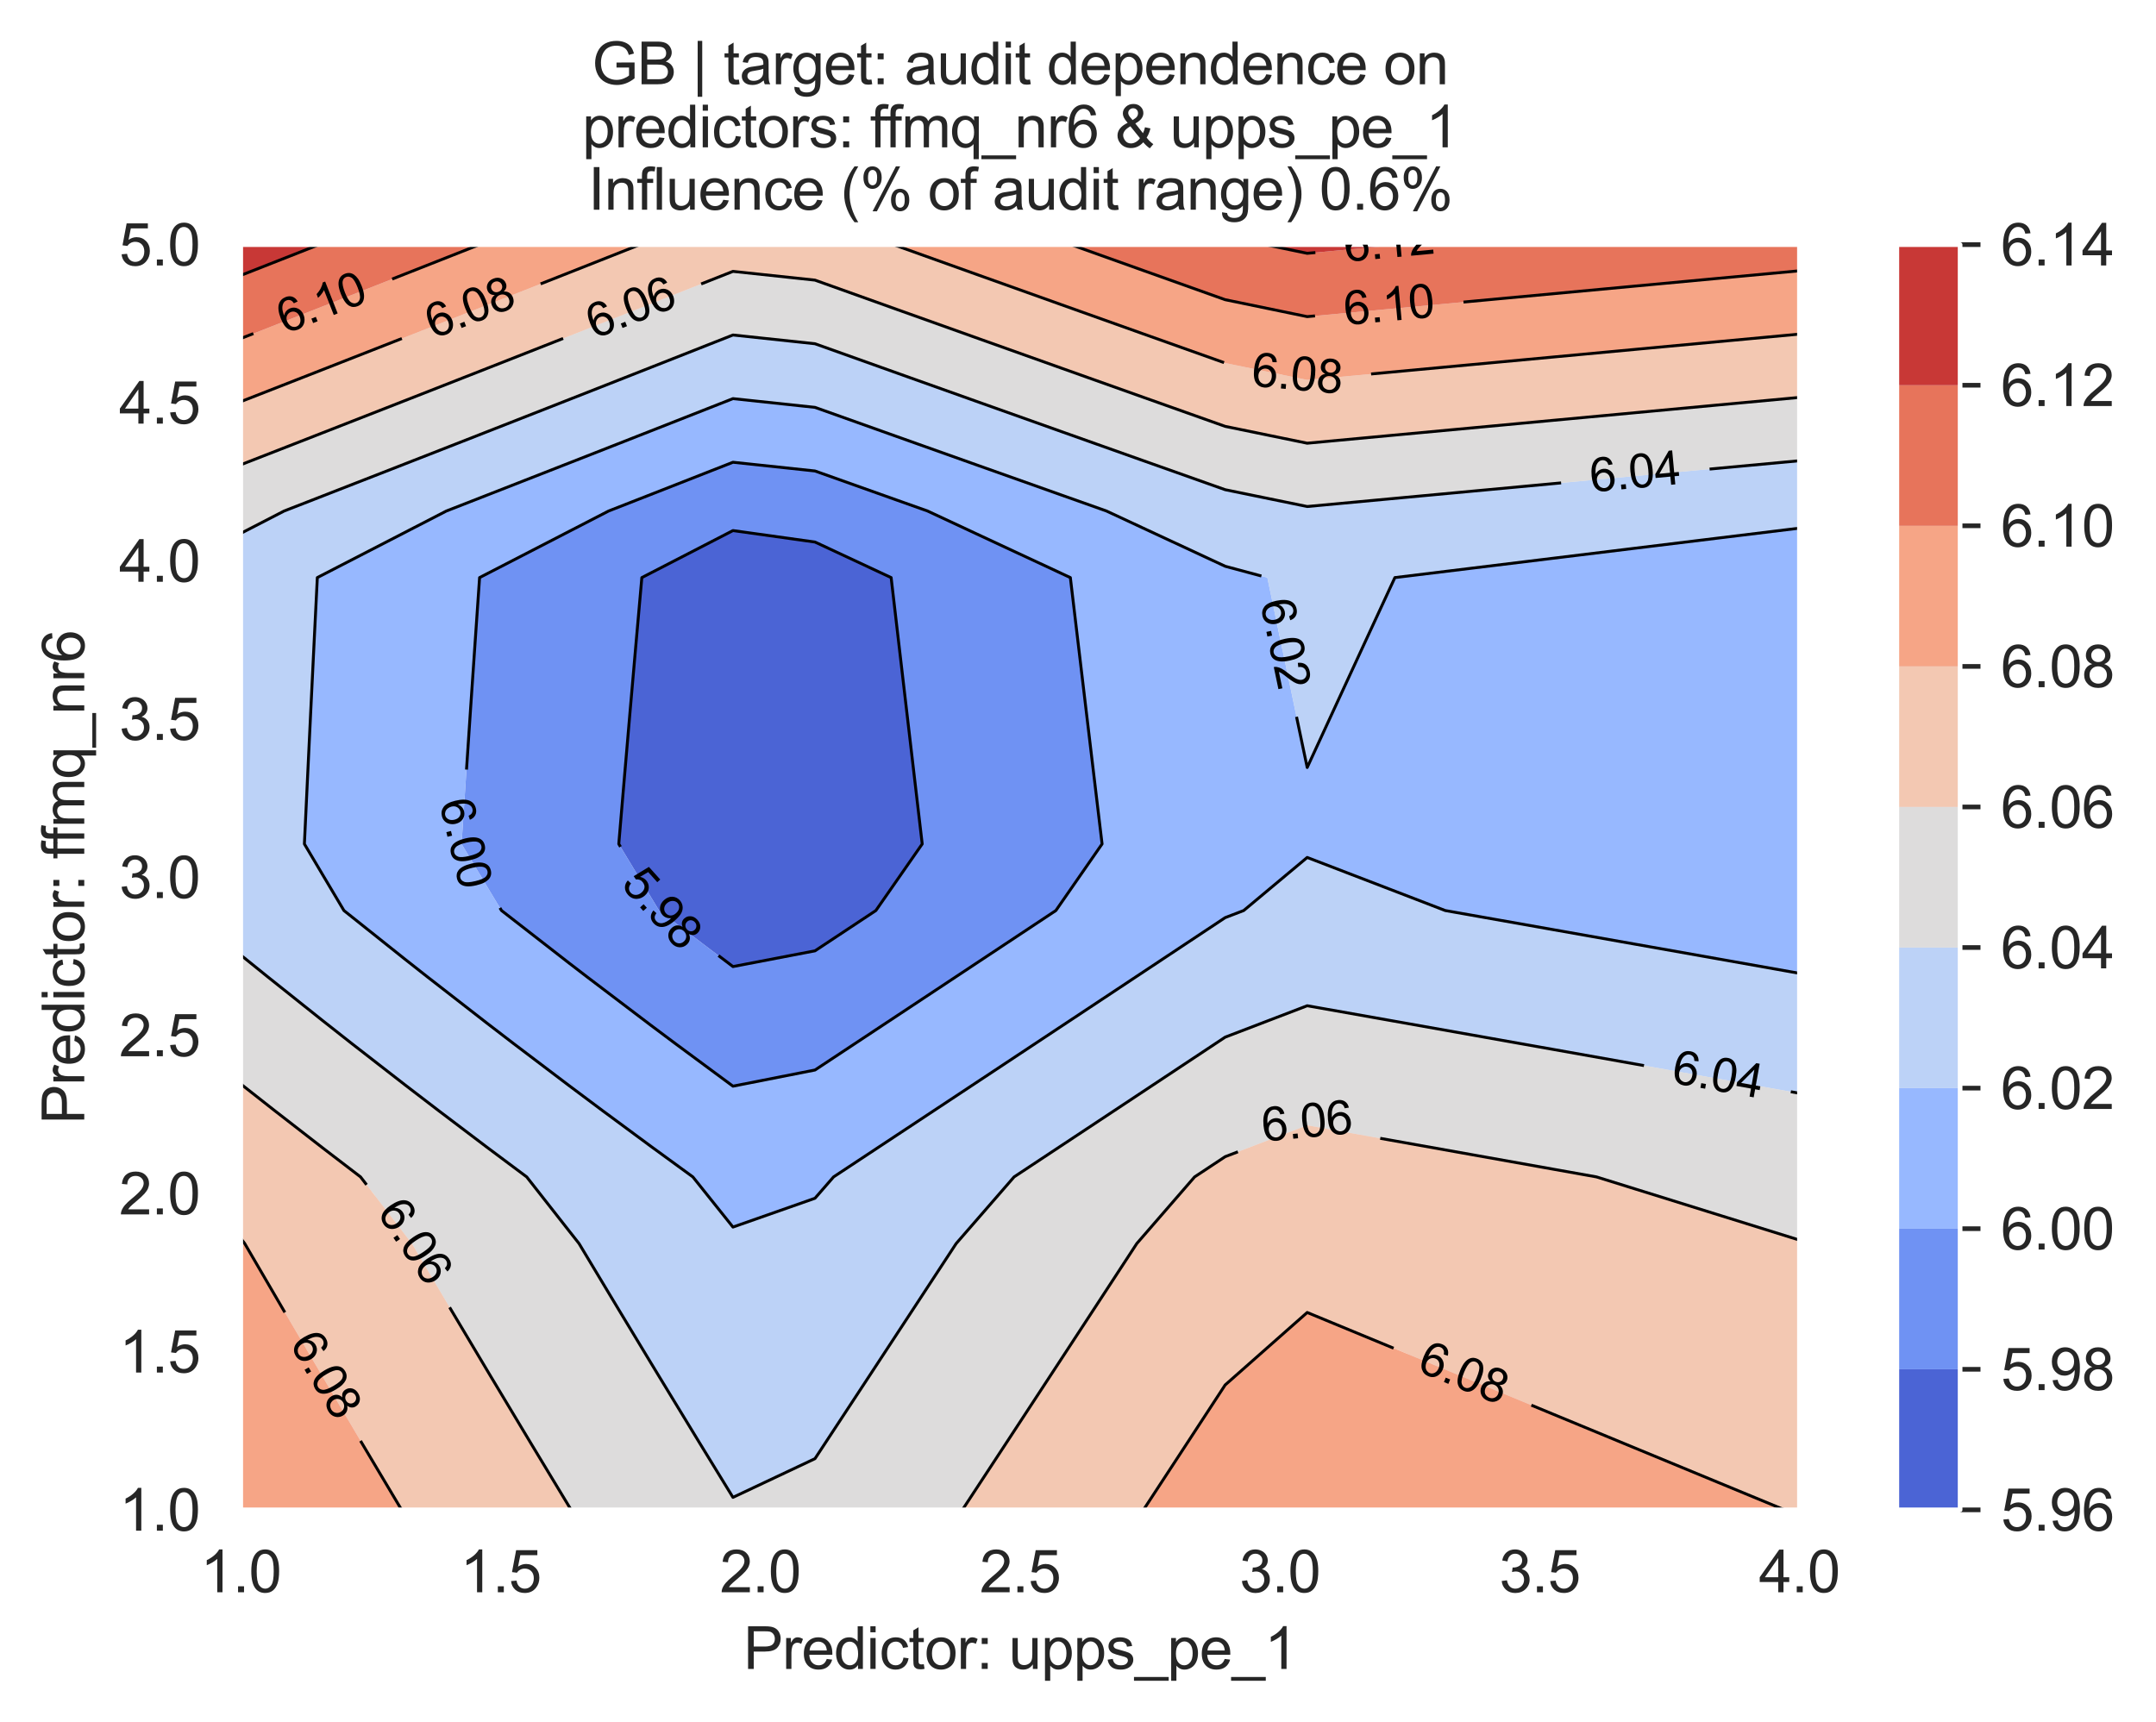 <?xml version="1.0" encoding="utf-8" standalone="no"?>
<!DOCTYPE svg PUBLIC "-//W3C//DTD SVG 1.1//EN"
  "http://www.w3.org/Graphics/SVG/1.1/DTD/svg11.dtd">
<svg xmlns:xlink="http://www.w3.org/1999/xlink" width="370.48pt" height="296.003pt" viewBox="0 0 370.48 296.003" xmlns="http://www.w3.org/2000/svg" version="1.1">
 <defs>
  <style type="text/css">*{stroke-linejoin: round; stroke-linecap: butt}</style>
 </defs>
 <g id="figure_1">
  <g id="patch_1">
   <path d="M 0 296.003 
L 370.48 296.003 
L 370.48 0 
L 0 0 
z
" style="fill: #ffffff"/>
  </g>
  <g id="axes_1">
   <g id="patch_2">
    <path d="M 41.367 259.483 
L 309.207 259.483 
L 309.207 42.043 
L 41.367 42.043 
z
" style="fill: #eaeaf2"/>
   </g>
   <g id="matplotlib.axis_1">
    <g id="xtick_1">
     <g id="line2d_1">
      <path d="M 41.367 259.483 
L 41.367 42.043 
" clip-path="url(#p35cd4cbf10)" style="fill: none; stroke: #ffffff; stroke-width: 0.8; stroke-linecap: round"/>
     </g>
     <g id="text_1">
      <!-- 1.0 -->
      <g style="fill: #262626" transform="translate(34.417 273.641)scale(0.1 -0.1)">
       <defs>
        <path id="ArialMT-31" d="M 2384 0 
L 1822 0 
L 1822 3584 
Q 1619 3391 1289 3197 
Q 959 3003 697 2906 
L 697 3450 
Q 1169 3672 1522 3987 
Q 1875 4303 2022 4600 
L 2384 4600 
L 2384 0 
z
" transform="scale(0.016)"/>
        <path id="ArialMT-2e" d="M 581 0 
L 581 641 
L 1222 641 
L 1222 0 
L 581 0 
z
" transform="scale(0.016)"/>
        <path id="ArialMT-30" d="M 266 2259 
Q 266 3072 433 3567 
Q 600 4063 929 4331 
Q 1259 4600 1759 4600 
Q 2128 4600 2406 4451 
Q 2684 4303 2865 4023 
Q 3047 3744 3150 3342 
Q 3253 2941 3253 2259 
Q 3253 1453 3087 958 
Q 2922 463 2592 192 
Q 2263 -78 1759 -78 
Q 1097 -78 719 397 
Q 266 969 266 2259 
z
M 844 2259 
Q 844 1131 1108 757 
Q 1372 384 1759 384 
Q 2147 384 2411 759 
Q 2675 1134 2675 2259 
Q 2675 3391 2411 3762 
Q 2147 4134 1753 4134 
Q 1366 4134 1134 3806 
Q 844 3388 844 2259 
z
" transform="scale(0.016)"/>
       </defs>
       <use xlink:href="#ArialMT-31"/>
       <use xlink:href="#ArialMT-2e" x="55.615"/>
       <use xlink:href="#ArialMT-30" x="83.398"/>
      </g>
     </g>
    </g>
    <g id="xtick_2">
     <g id="line2d_2">
      <path d="M 86.007 259.483 
L 86.007 42.043 
" clip-path="url(#p35cd4cbf10)" style="fill: none; stroke: #ffffff; stroke-width: 0.8; stroke-linecap: round"/>
     </g>
     <g id="text_2">
      <!-- 1.5 -->
      <g style="fill: #262626" transform="translate(79.057 273.641)scale(0.1 -0.1)">
       <defs>
        <path id="ArialMT-35" d="M 266 1200 
L 856 1250 
Q 922 819 1161 601 
Q 1400 384 1738 384 
Q 2144 384 2425 690 
Q 2706 997 2706 1503 
Q 2706 1984 2436 2262 
Q 2166 2541 1728 2541 
Q 1456 2541 1237 2417 
Q 1019 2294 894 2097 
L 366 2166 
L 809 4519 
L 3088 4519 
L 3088 3981 
L 1259 3981 
L 1013 2750 
Q 1425 3038 1878 3038 
Q 2478 3038 2890 2622 
Q 3303 2206 3303 1553 
Q 3303 931 2941 478 
Q 2500 -78 1738 -78 
Q 1113 -78 717 272 
Q 322 622 266 1200 
z
" transform="scale(0.016)"/>
       </defs>
       <use xlink:href="#ArialMT-31"/>
       <use xlink:href="#ArialMT-2e" x="55.615"/>
       <use xlink:href="#ArialMT-35" x="83.398"/>
      </g>
     </g>
    </g>
    <g id="xtick_3">
     <g id="line2d_3">
      <path d="M 130.647 259.483 
L 130.647 42.043 
" clip-path="url(#p35cd4cbf10)" style="fill: none; stroke: #ffffff; stroke-width: 0.8; stroke-linecap: round"/>
     </g>
     <g id="text_3">
      <!-- 2.0 -->
      <g style="fill: #262626" transform="translate(123.697 273.641)scale(0.1 -0.1)">
       <defs>
        <path id="ArialMT-32" d="M 3222 541 
L 3222 0 
L 194 0 
Q 188 203 259 391 
Q 375 700 629 1000 
Q 884 1300 1366 1694 
Q 2113 2306 2375 2664 
Q 2638 3022 2638 3341 
Q 2638 3675 2398 3904 
Q 2159 4134 1775 4134 
Q 1369 4134 1125 3890 
Q 881 3647 878 3216 
L 300 3275 
Q 359 3922 746 4261 
Q 1134 4600 1788 4600 
Q 2447 4600 2831 4234 
Q 3216 3869 3216 3328 
Q 3216 3053 3103 2787 
Q 2991 2522 2730 2228 
Q 2469 1934 1863 1422 
Q 1356 997 1212 845 
Q 1069 694 975 541 
L 3222 541 
z
" transform="scale(0.016)"/>
       </defs>
       <use xlink:href="#ArialMT-32"/>
       <use xlink:href="#ArialMT-2e" x="55.615"/>
       <use xlink:href="#ArialMT-30" x="83.398"/>
      </g>
     </g>
    </g>
    <g id="xtick_4">
     <g id="line2d_4">
      <path d="M 175.287 259.483 
L 175.287 42.043 
" clip-path="url(#p35cd4cbf10)" style="fill: none; stroke: #ffffff; stroke-width: 0.8; stroke-linecap: round"/>
     </g>
     <g id="text_4">
      <!-- 2.5 -->
      <g style="fill: #262626" transform="translate(168.337 273.641)scale(0.1 -0.1)">
       <use xlink:href="#ArialMT-32"/>
       <use xlink:href="#ArialMT-2e" x="55.615"/>
       <use xlink:href="#ArialMT-35" x="83.398"/>
      </g>
     </g>
    </g>
    <g id="xtick_5">
     <g id="line2d_5">
      <path d="M 219.927 259.483 
L 219.927 42.043 
" clip-path="url(#p35cd4cbf10)" style="fill: none; stroke: #ffffff; stroke-width: 0.8; stroke-linecap: round"/>
     </g>
     <g id="text_5">
      <!-- 3.0 -->
      <g style="fill: #262626" transform="translate(212.977 273.641)scale(0.1 -0.1)">
       <defs>
        <path id="ArialMT-33" d="M 269 1209 
L 831 1284 
Q 928 806 1161 595 
Q 1394 384 1728 384 
Q 2125 384 2398 659 
Q 2672 934 2672 1341 
Q 2672 1728 2419 1979 
Q 2166 2231 1775 2231 
Q 1616 2231 1378 2169 
L 1441 2663 
Q 1497 2656 1531 2656 
Q 1891 2656 2178 2843 
Q 2466 3031 2466 3422 
Q 2466 3731 2256 3934 
Q 2047 4138 1716 4138 
Q 1388 4138 1169 3931 
Q 950 3725 888 3313 
L 325 3413 
Q 428 3978 793 4289 
Q 1159 4600 1703 4600 
Q 2078 4600 2393 4439 
Q 2709 4278 2876 4000 
Q 3044 3722 3044 3409 
Q 3044 3113 2884 2869 
Q 2725 2625 2413 2481 
Q 2819 2388 3044 2092 
Q 3269 1797 3269 1353 
Q 3269 753 2831 336 
Q 2394 -81 1725 -81 
Q 1122 -81 723 278 
Q 325 638 269 1209 
z
" transform="scale(0.016)"/>
       </defs>
       <use xlink:href="#ArialMT-33"/>
       <use xlink:href="#ArialMT-2e" x="55.615"/>
       <use xlink:href="#ArialMT-30" x="83.398"/>
      </g>
     </g>
    </g>
    <g id="xtick_6">
     <g id="line2d_6">
      <path d="M 264.567 259.483 
L 264.567 42.043 
" clip-path="url(#p35cd4cbf10)" style="fill: none; stroke: #ffffff; stroke-width: 0.8; stroke-linecap: round"/>
     </g>
     <g id="text_6">
      <!-- 3.5 -->
      <g style="fill: #262626" transform="translate(257.617 273.641)scale(0.1 -0.1)">
       <use xlink:href="#ArialMT-33"/>
       <use xlink:href="#ArialMT-2e" x="55.615"/>
       <use xlink:href="#ArialMT-35" x="83.398"/>
      </g>
     </g>
    </g>
    <g id="xtick_7">
     <g id="line2d_7">
      <path d="M 309.207 259.483 
L 309.207 42.043 
" clip-path="url(#p35cd4cbf10)" style="fill: none; stroke: #ffffff; stroke-width: 0.8; stroke-linecap: round"/>
     </g>
     <g id="text_7">
      <!-- 4.0 -->
      <g style="fill: #262626" transform="translate(302.257 273.641)scale(0.1 -0.1)">
       <defs>
        <path id="ArialMT-34" d="M 2069 0 
L 2069 1097 
L 81 1097 
L 81 1613 
L 2172 4581 
L 2631 4581 
L 2631 1613 
L 3250 1613 
L 3250 1097 
L 2631 1097 
L 2631 0 
L 2069 0 
z
M 2069 1613 
L 2069 3678 
L 634 1613 
L 2069 1613 
z
" transform="scale(0.016)"/>
       </defs>
       <use xlink:href="#ArialMT-34"/>
       <use xlink:href="#ArialMT-2e" x="55.615"/>
       <use xlink:href="#ArialMT-30" x="83.398"/>
      </g>
     </g>
    </g>
    <g id="text_8">
     <!-- Predictor: upps_pe_1 -->
     <g style="fill: #262626" transform="translate(127.759 286.816)scale(0.1 -0.1)">
      <defs>
       <path id="ArialMT-50" d="M 494 0 
L 494 4581 
L 2222 4581 
Q 2678 4581 2919 4538 
Q 3256 4481 3484 4323 
Q 3713 4166 3852 3881 
Q 3991 3597 3991 3256 
Q 3991 2672 3619 2267 
Q 3247 1863 2275 1863 
L 1100 1863 
L 1100 0 
L 494 0 
z
M 1100 2403 
L 2284 2403 
Q 2872 2403 3119 2622 
Q 3366 2841 3366 3238 
Q 3366 3525 3220 3729 
Q 3075 3934 2838 4000 
Q 2684 4041 2272 4041 
L 1100 4041 
L 1100 2403 
z
" transform="scale(0.016)"/>
       <path id="ArialMT-72" d="M 416 0 
L 416 3319 
L 922 3319 
L 922 2816 
Q 1116 3169 1280 3281 
Q 1444 3394 1641 3394 
Q 1925 3394 2219 3213 
L 2025 2691 
Q 1819 2813 1613 2813 
Q 1428 2813 1281 2702 
Q 1134 2591 1072 2394 
Q 978 2094 978 1738 
L 978 0 
L 416 0 
z
" transform="scale(0.016)"/>
       <path id="ArialMT-65" d="M 2694 1069 
L 3275 997 
Q 3138 488 2766 206 
Q 2394 -75 1816 -75 
Q 1088 -75 661 373 
Q 234 822 234 1631 
Q 234 2469 665 2931 
Q 1097 3394 1784 3394 
Q 2450 3394 2872 2941 
Q 3294 2488 3294 1666 
Q 3294 1616 3291 1516 
L 816 1516 
Q 847 969 1125 678 
Q 1403 388 1819 388 
Q 2128 388 2347 550 
Q 2566 713 2694 1069 
z
M 847 1978 
L 2700 1978 
Q 2663 2397 2488 2606 
Q 2219 2931 1791 2931 
Q 1403 2931 1139 2672 
Q 875 2413 847 1978 
z
" transform="scale(0.016)"/>
       <path id="ArialMT-64" d="M 2575 0 
L 2575 419 
Q 2259 -75 1647 -75 
Q 1250 -75 917 144 
Q 584 363 401 755 
Q 219 1147 219 1656 
Q 219 2153 384 2558 
Q 550 2963 881 3178 
Q 1213 3394 1622 3394 
Q 1922 3394 2156 3267 
Q 2391 3141 2538 2938 
L 2538 4581 
L 3097 4581 
L 3097 0 
L 2575 0 
z
M 797 1656 
Q 797 1019 1065 703 
Q 1334 388 1700 388 
Q 2069 388 2326 689 
Q 2584 991 2584 1609 
Q 2584 2291 2321 2609 
Q 2059 2928 1675 2928 
Q 1300 2928 1048 2622 
Q 797 2316 797 1656 
z
" transform="scale(0.016)"/>
       <path id="ArialMT-69" d="M 425 3934 
L 425 4581 
L 988 4581 
L 988 3934 
L 425 3934 
z
M 425 0 
L 425 3319 
L 988 3319 
L 988 0 
L 425 0 
z
" transform="scale(0.016)"/>
       <path id="ArialMT-63" d="M 2588 1216 
L 3141 1144 
Q 3050 572 2676 248 
Q 2303 -75 1759 -75 
Q 1078 -75 664 370 
Q 250 816 250 1647 
Q 250 2184 428 2587 
Q 606 2991 970 3192 
Q 1334 3394 1763 3394 
Q 2303 3394 2647 3120 
Q 2991 2847 3088 2344 
L 2541 2259 
Q 2463 2594 2264 2762 
Q 2066 2931 1784 2931 
Q 1359 2931 1093 2626 
Q 828 2322 828 1663 
Q 828 994 1084 691 
Q 1341 388 1753 388 
Q 2084 388 2306 591 
Q 2528 794 2588 1216 
z
" transform="scale(0.016)"/>
       <path id="ArialMT-74" d="M 1650 503 
L 1731 6 
Q 1494 -44 1306 -44 
Q 1000 -44 831 53 
Q 663 150 594 308 
Q 525 466 525 972 
L 525 2881 
L 113 2881 
L 113 3319 
L 525 3319 
L 525 4141 
L 1084 4478 
L 1084 3319 
L 1650 3319 
L 1650 2881 
L 1084 2881 
L 1084 941 
Q 1084 700 1114 631 
Q 1144 563 1211 522 
Q 1278 481 1403 481 
Q 1497 481 1650 503 
z
" transform="scale(0.016)"/>
       <path id="ArialMT-6f" d="M 213 1659 
Q 213 2581 725 3025 
Q 1153 3394 1769 3394 
Q 2453 3394 2887 2945 
Q 3322 2497 3322 1706 
Q 3322 1066 3130 698 
Q 2938 331 2570 128 
Q 2203 -75 1769 -75 
Q 1072 -75 642 372 
Q 213 819 213 1659 
z
M 791 1659 
Q 791 1022 1069 705 
Q 1347 388 1769 388 
Q 2188 388 2466 706 
Q 2744 1025 2744 1678 
Q 2744 2294 2464 2611 
Q 2184 2928 1769 2928 
Q 1347 2928 1069 2612 
Q 791 2297 791 1659 
z
" transform="scale(0.016)"/>
       <path id="ArialMT-3a" d="M 578 2678 
L 578 3319 
L 1219 3319 
L 1219 2678 
L 578 2678 
z
M 578 0 
L 578 641 
L 1219 641 
L 1219 0 
L 578 0 
z
" transform="scale(0.016)"/>
       <path id="ArialMT-20" transform="scale(0.016)"/>
       <path id="ArialMT-75" d="M 2597 0 
L 2597 488 
Q 2209 -75 1544 -75 
Q 1250 -75 995 37 
Q 741 150 617 320 
Q 494 491 444 738 
Q 409 903 409 1263 
L 409 3319 
L 972 3319 
L 972 1478 
Q 972 1038 1006 884 
Q 1059 663 1231 536 
Q 1403 409 1656 409 
Q 1909 409 2131 539 
Q 2353 669 2445 892 
Q 2538 1116 2538 1541 
L 2538 3319 
L 3100 3319 
L 3100 0 
L 2597 0 
z
" transform="scale(0.016)"/>
       <path id="ArialMT-70" d="M 422 -1272 
L 422 3319 
L 934 3319 
L 934 2888 
Q 1116 3141 1344 3267 
Q 1572 3394 1897 3394 
Q 2322 3394 2647 3175 
Q 2972 2956 3137 2557 
Q 3303 2159 3303 1684 
Q 3303 1175 3120 767 
Q 2938 359 2589 142 
Q 2241 -75 1856 -75 
Q 1575 -75 1351 44 
Q 1128 163 984 344 
L 984 -1272 
L 422 -1272 
z
M 931 1641 
Q 931 1000 1190 694 
Q 1450 388 1819 388 
Q 2194 388 2461 705 
Q 2728 1022 2728 1688 
Q 2728 2322 2467 2637 
Q 2206 2953 1844 2953 
Q 1484 2953 1207 2617 
Q 931 2281 931 1641 
z
" transform="scale(0.016)"/>
       <path id="ArialMT-73" d="M 197 991 
L 753 1078 
Q 800 744 1014 566 
Q 1228 388 1613 388 
Q 2000 388 2187 545 
Q 2375 703 2375 916 
Q 2375 1106 2209 1216 
Q 2094 1291 1634 1406 
Q 1016 1563 777 1677 
Q 538 1791 414 1992 
Q 291 2194 291 2438 
Q 291 2659 392 2848 
Q 494 3038 669 3163 
Q 800 3259 1026 3326 
Q 1253 3394 1513 3394 
Q 1903 3394 2198 3281 
Q 2494 3169 2634 2976 
Q 2775 2784 2828 2463 
L 2278 2388 
Q 2241 2644 2061 2787 
Q 1881 2931 1553 2931 
Q 1166 2931 1000 2803 
Q 834 2675 834 2503 
Q 834 2394 903 2306 
Q 972 2216 1119 2156 
Q 1203 2125 1616 2013 
Q 2213 1853 2448 1751 
Q 2684 1650 2818 1456 
Q 2953 1263 2953 975 
Q 2953 694 2789 445 
Q 2625 197 2315 61 
Q 2006 -75 1616 -75 
Q 969 -75 630 194 
Q 291 463 197 991 
z
" transform="scale(0.016)"/>
       <path id="ArialMT-5f" d="M -97 -1272 
L -97 -866 
L 3631 -866 
L 3631 -1272 
L -97 -1272 
z
" transform="scale(0.016)"/>
      </defs>
      <use xlink:href="#ArialMT-50"/>
      <use xlink:href="#ArialMT-72" x="66.699"/>
      <use xlink:href="#ArialMT-65" x="100"/>
      <use xlink:href="#ArialMT-64" x="155.615"/>
      <use xlink:href="#ArialMT-69" x="211.23"/>
      <use xlink:href="#ArialMT-63" x="233.447"/>
      <use xlink:href="#ArialMT-74" x="283.447"/>
      <use xlink:href="#ArialMT-6f" x="311.23"/>
      <use xlink:href="#ArialMT-72" x="366.846"/>
      <use xlink:href="#ArialMT-3a" x="400.146"/>
      <use xlink:href="#ArialMT-20" x="427.93"/>
      <use xlink:href="#ArialMT-75" x="455.713"/>
      <use xlink:href="#ArialMT-70" x="511.328"/>
      <use xlink:href="#ArialMT-70" x="566.943"/>
      <use xlink:href="#ArialMT-73" x="622.559"/>
      <use xlink:href="#ArialMT-5f" x="672.559"/>
      <use xlink:href="#ArialMT-70" x="728.174"/>
      <use xlink:href="#ArialMT-65" x="783.789"/>
      <use xlink:href="#ArialMT-5f" x="839.404"/>
      <use xlink:href="#ArialMT-31" x="895.02"/>
     </g>
    </g>
   </g>
   <g id="matplotlib.axis_2">
    <g id="ytick_1">
     <g id="line2d_8">
      <path d="M 41.367 259.483 
L 309.207 259.483 
" clip-path="url(#p35cd4cbf10)" style="fill: none; stroke: #ffffff; stroke-width: 0.8; stroke-linecap: round"/>
     </g>
     <g id="text_9">
      <!-- 1.0 -->
      <g style="fill: #262626" transform="translate(20.467 263.062)scale(0.1 -0.1)">
       <use xlink:href="#ArialMT-31"/>
       <use xlink:href="#ArialMT-2e" x="55.615"/>
       <use xlink:href="#ArialMT-30" x="83.398"/>
      </g>
     </g>
    </g>
    <g id="ytick_2">
     <g id="line2d_9">
      <path d="M 41.367 232.303 
L 309.207 232.303 
" clip-path="url(#p35cd4cbf10)" style="fill: none; stroke: #ffffff; stroke-width: 0.8; stroke-linecap: round"/>
     </g>
     <g id="text_10">
      <!-- 1.5 -->
      <g style="fill: #262626" transform="translate(20.467 235.882)scale(0.1 -0.1)">
       <use xlink:href="#ArialMT-31"/>
       <use xlink:href="#ArialMT-2e" x="55.615"/>
       <use xlink:href="#ArialMT-35" x="83.398"/>
      </g>
     </g>
    </g>
    <g id="ytick_3">
     <g id="line2d_10">
      <path d="M 41.367 205.123 
L 309.207 205.123 
" clip-path="url(#p35cd4cbf10)" style="fill: none; stroke: #ffffff; stroke-width: 0.8; stroke-linecap: round"/>
     </g>
     <g id="text_11">
      <!-- 2.0 -->
      <g style="fill: #262626" transform="translate(20.467 208.702)scale(0.1 -0.1)">
       <use xlink:href="#ArialMT-32"/>
       <use xlink:href="#ArialMT-2e" x="55.615"/>
       <use xlink:href="#ArialMT-30" x="83.398"/>
      </g>
     </g>
    </g>
    <g id="ytick_4">
     <g id="line2d_11">
      <path d="M 41.367 177.943 
L 309.207 177.943 
" clip-path="url(#p35cd4cbf10)" style="fill: none; stroke: #ffffff; stroke-width: 0.8; stroke-linecap: round"/>
     </g>
     <g id="text_12">
      <!-- 2.5 -->
      <g style="fill: #262626" transform="translate(20.467 181.522)scale(0.1 -0.1)">
       <use xlink:href="#ArialMT-32"/>
       <use xlink:href="#ArialMT-2e" x="55.615"/>
       <use xlink:href="#ArialMT-35" x="83.398"/>
      </g>
     </g>
    </g>
    <g id="ytick_5">
     <g id="line2d_12">
      <path d="M 41.367 150.763 
L 309.207 150.763 
" clip-path="url(#p35cd4cbf10)" style="fill: none; stroke: #ffffff; stroke-width: 0.8; stroke-linecap: round"/>
     </g>
     <g id="text_13">
      <!-- 3.0 -->
      <g style="fill: #262626" transform="translate(20.467 154.342)scale(0.1 -0.1)">
       <use xlink:href="#ArialMT-33"/>
       <use xlink:href="#ArialMT-2e" x="55.615"/>
       <use xlink:href="#ArialMT-30" x="83.398"/>
      </g>
     </g>
    </g>
    <g id="ytick_6">
     <g id="line2d_13">
      <path d="M 41.367 123.583 
L 309.207 123.583 
" clip-path="url(#p35cd4cbf10)" style="fill: none; stroke: #ffffff; stroke-width: 0.8; stroke-linecap: round"/>
     </g>
     <g id="text_14">
      <!-- 3.5 -->
      <g style="fill: #262626" transform="translate(20.467 127.162)scale(0.1 -0.1)">
       <use xlink:href="#ArialMT-33"/>
       <use xlink:href="#ArialMT-2e" x="55.615"/>
       <use xlink:href="#ArialMT-35" x="83.398"/>
      </g>
     </g>
    </g>
    <g id="ytick_7">
     <g id="line2d_14">
      <path d="M 41.367 96.403 
L 309.207 96.403 
" clip-path="url(#p35cd4cbf10)" style="fill: none; stroke: #ffffff; stroke-width: 0.8; stroke-linecap: round"/>
     </g>
     <g id="text_15">
      <!-- 4.0 -->
      <g style="fill: #262626" transform="translate(20.467 99.982)scale(0.1 -0.1)">
       <use xlink:href="#ArialMT-34"/>
       <use xlink:href="#ArialMT-2e" x="55.615"/>
       <use xlink:href="#ArialMT-30" x="83.398"/>
      </g>
     </g>
    </g>
    <g id="ytick_8">
     <g id="line2d_15">
      <path d="M 41.367 69.223 
L 309.207 69.223 
" clip-path="url(#p35cd4cbf10)" style="fill: none; stroke: #ffffff; stroke-width: 0.8; stroke-linecap: round"/>
     </g>
     <g id="text_16">
      <!-- 4.5 -->
      <g style="fill: #262626" transform="translate(20.467 72.802)scale(0.1 -0.1)">
       <use xlink:href="#ArialMT-34"/>
       <use xlink:href="#ArialMT-2e" x="55.615"/>
       <use xlink:href="#ArialMT-35" x="83.398"/>
      </g>
     </g>
    </g>
    <g id="ytick_9">
     <g id="line2d_16">
      <path d="M 41.367 42.043 
L 309.207 42.043 
" clip-path="url(#p35cd4cbf10)" style="fill: none; stroke: #ffffff; stroke-width: 0.8; stroke-linecap: round"/>
     </g>
     <g id="text_17">
      <!-- 5.0 -->
      <g style="fill: #262626" transform="translate(20.467 45.622)scale(0.1 -0.1)">
       <use xlink:href="#ArialMT-35"/>
       <use xlink:href="#ArialMT-2e" x="55.615"/>
       <use xlink:href="#ArialMT-30" x="83.398"/>
      </g>
     </g>
    </g>
    <g id="text_18">
     <!-- Predictor: ffmq_nr6 -->
     <g style="fill: #262626" transform="translate(14.48 193.19)rotate(-90)scale(0.1 -0.1)">
      <defs>
       <path id="ArialMT-66" d="M 556 0 
L 556 2881 
L 59 2881 
L 59 3319 
L 556 3319 
L 556 3672 
Q 556 4006 616 4169 
Q 697 4388 901 4523 
Q 1106 4659 1475 4659 
Q 1713 4659 2000 4603 
L 1916 4113 
Q 1741 4144 1584 4144 
Q 1328 4144 1222 4034 
Q 1116 3925 1116 3625 
L 1116 3319 
L 1763 3319 
L 1763 2881 
L 1116 2881 
L 1116 0 
L 556 0 
z
" transform="scale(0.016)"/>
       <path id="ArialMT-6d" d="M 422 0 
L 422 3319 
L 925 3319 
L 925 2853 
Q 1081 3097 1340 3245 
Q 1600 3394 1931 3394 
Q 2300 3394 2536 3241 
Q 2772 3088 2869 2813 
Q 3263 3394 3894 3394 
Q 4388 3394 4653 3120 
Q 4919 2847 4919 2278 
L 4919 0 
L 4359 0 
L 4359 2091 
Q 4359 2428 4304 2576 
Q 4250 2725 4106 2815 
Q 3963 2906 3769 2906 
Q 3419 2906 3187 2673 
Q 2956 2441 2956 1928 
L 2956 0 
L 2394 0 
L 2394 2156 
Q 2394 2531 2256 2718 
Q 2119 2906 1806 2906 
Q 1569 2906 1367 2781 
Q 1166 2656 1075 2415 
Q 984 2175 984 1722 
L 984 0 
L 422 0 
z
" transform="scale(0.016)"/>
       <path id="ArialMT-71" d="M 2538 -1272 
L 2538 353 
Q 2406 169 2170 47 
Q 1934 -75 1669 -75 
Q 1078 -75 651 397 
Q 225 869 225 1691 
Q 225 2191 398 2587 
Q 572 2984 901 3189 
Q 1231 3394 1625 3394 
Q 2241 3394 2594 2875 
L 2594 3319 
L 3100 3319 
L 3100 -1272 
L 2538 -1272 
z
M 803 1669 
Q 803 1028 1072 708 
Q 1341 388 1716 388 
Q 2075 388 2334 692 
Q 2594 997 2594 1619 
Q 2594 2281 2320 2615 
Q 2047 2950 1678 2950 
Q 1313 2950 1058 2639 
Q 803 2328 803 1669 
z
" transform="scale(0.016)"/>
       <path id="ArialMT-6e" d="M 422 0 
L 422 3319 
L 928 3319 
L 928 2847 
Q 1294 3394 1984 3394 
Q 2284 3394 2536 3286 
Q 2788 3178 2913 3003 
Q 3038 2828 3088 2588 
Q 3119 2431 3119 2041 
L 3119 0 
L 2556 0 
L 2556 2019 
Q 2556 2363 2490 2533 
Q 2425 2703 2258 2804 
Q 2091 2906 1866 2906 
Q 1506 2906 1245 2678 
Q 984 2450 984 1813 
L 984 0 
L 422 0 
z
" transform="scale(0.016)"/>
       <path id="ArialMT-36" d="M 3184 3459 
L 2625 3416 
Q 2550 3747 2413 3897 
Q 2184 4138 1850 4138 
Q 1581 4138 1378 3988 
Q 1113 3794 959 3422 
Q 806 3050 800 2363 
Q 1003 2672 1297 2822 
Q 1591 2972 1913 2972 
Q 2475 2972 2870 2558 
Q 3266 2144 3266 1488 
Q 3266 1056 3080 686 
Q 2894 316 2569 119 
Q 2244 -78 1831 -78 
Q 1128 -78 684 439 
Q 241 956 241 2144 
Q 241 3472 731 4075 
Q 1159 4600 1884 4600 
Q 2425 4600 2770 4297 
Q 3116 3994 3184 3459 
z
M 888 1484 
Q 888 1194 1011 928 
Q 1134 663 1356 523 
Q 1578 384 1822 384 
Q 2178 384 2434 671 
Q 2691 959 2691 1453 
Q 2691 1928 2437 2201 
Q 2184 2475 1800 2475 
Q 1419 2475 1153 2201 
Q 888 1928 888 1484 
z
" transform="scale(0.016)"/>
      </defs>
      <use xlink:href="#ArialMT-50"/>
      <use xlink:href="#ArialMT-72" x="66.699"/>
      <use xlink:href="#ArialMT-65" x="100"/>
      <use xlink:href="#ArialMT-64" x="155.615"/>
      <use xlink:href="#ArialMT-69" x="211.23"/>
      <use xlink:href="#ArialMT-63" x="233.447"/>
      <use xlink:href="#ArialMT-74" x="283.447"/>
      <use xlink:href="#ArialMT-6f" x="311.23"/>
      <use xlink:href="#ArialMT-72" x="366.846"/>
      <use xlink:href="#ArialMT-3a" x="400.146"/>
      <use xlink:href="#ArialMT-20" x="427.93"/>
      <use xlink:href="#ArialMT-66" x="455.713"/>
      <use xlink:href="#ArialMT-66" x="481.746"/>
      <use xlink:href="#ArialMT-6d" x="509.529"/>
      <use xlink:href="#ArialMT-71" x="592.83"/>
      <use xlink:href="#ArialMT-5f" x="648.445"/>
      <use xlink:href="#ArialMT-6e" x="704.061"/>
      <use xlink:href="#ArialMT-72" x="759.676"/>
      <use xlink:href="#ArialMT-36" x="792.977"/>
     </g>
    </g>
   </g>
   <g id="PathCollection_1">
    <path d="M 125.948 166.114 
L 140.045 163.411 
L 150.505 156.485 
L 154.142 151.262 
L 158.47 145.041 
L 157.132 133.597 
L 155.796 122.153 
L 154.462 110.708 
L 154.142 107.96 
L 153.131 99.264 
L 140.045 93.154 
L 125.948 91.183 
L 111.851 98.459 
L 110.292 99.264 
L 109.278 110.708 
L 108.28 122.153 
L 107.297 133.597 
L 106.33 145.041 
L 111.851 154.161 
L 113.262 156.485 
z
" clip-path="url(#p35cd4cbf10)" style="fill: #4b64d5"/>
   </g>
   <g id="PathCollection_2">
    <path d="M 125.948 186.668 
L 140.045 183.89 
L 146.877 179.374 
L 154.142 174.567 
L 164.169 167.929 
L 168.239 165.233 
L 181.436 156.485 
L 182.336 155.19 
L 189.377 145.041 
L 188.011 133.597 
L 186.647 122.153 
L 185.286 110.708 
L 183.927 99.264 
L 182.336 98.523 
L 168.239 91.953 
L 159.386 87.82 
L 154.142 85.957 
L 140.045 80.942 
L 125.948 79.441 
L 111.851 84.974 
L 104.585 87.82 
L 97.755 91.345 
L 83.658 98.62 
L 82.41 99.264 
L 81.619 110.708 
L 80.84 122.153 
L 80.073 133.597 
L 79.318 145.041 
L 83.658 152.284 
L 86.181 156.485 
L 97.755 165.486 
L 100.937 167.929 
L 111.851 176.206 
L 116.083 179.374 
z
M 113.262 156.485 
L 111.851 154.161 
L 106.33 145.041 
L 107.297 133.597 
L 108.28 122.153 
L 109.278 110.708 
L 110.292 99.264 
L 111.851 98.459 
L 125.948 91.183 
L 140.045 93.154 
L 153.131 99.264 
L 154.142 107.96 
L 154.462 110.708 
L 155.796 122.153 
L 157.132 133.597 
L 158.47 145.041 
L 154.142 151.262 
L 150.505 156.485 
L 140.045 163.411 
L 125.948 166.114 
z
" clip-path="url(#p35cd4cbf10)" style="fill: #6f92f3"/>
   </g>
   <g id="PathCollection_3">
    <path d="M 125.948 210.882 
L 140.045 205.93 
L 143.238 202.262 
L 154.142 195.059 
L 160.557 190.818 
L 168.239 185.737 
L 177.852 179.374 
L 182.336 176.404 
L 195.122 167.929 
L 196.432 167.06 
L 210.529 157.706 
L 213.71 156.485 
L 224.626 147.361 
L 238.723 152.78 
L 248.348 156.485 
L 252.82 157.276 
L 266.917 159.772 
L 281.014 162.27 
L 295.11 164.77 
L 309.207 167.274 
L 309.207 156.485 
L 309.207 145.041 
L 309.207 133.597 
L 309.207 122.153 
L 309.207 110.708 
L 309.207 99.264 
L 309.207 90.765 
L 295.11 92.488 
L 281.014 94.212 
L 266.917 95.936 
L 252.82 97.659 
L 239.692 99.264 
L 238.723 101.357 
L 234.399 110.708 
L 229.116 122.153 
L 224.626 131.899 
L 222.575 122.153 
L 220.172 110.708 
L 217.774 99.264 
L 210.529 97.316 
L 196.432 90.757 
L 190.129 87.82 
L 182.336 85.056 
L 168.239 80.049 
L 157.912 76.376 
L 154.142 75.033 
L 140.045 70.009 
L 125.948 68.507 
L 111.851 74.054 
L 105.94 76.376 
L 97.755 79.586 
L 83.658 85.104 
L 76.705 87.82 
L 69.561 91.507 
L 55.464 98.781 
L 54.529 99.264 
L 53.96 110.708 
L 53.4 122.153 
L 52.849 133.597 
L 52.306 145.041 
L 55.464 150.367 
L 59.101 156.485 
L 69.561 164.826 
L 73.503 167.929 
L 83.658 175.823 
L 88.287 179.374 
L 97.755 186.547 
L 103.466 190.818 
L 111.851 197.011 
L 119.058 202.262 
z
M 116.083 179.374 
L 111.851 176.206 
L 100.937 167.929 
L 97.755 165.486 
L 86.181 156.485 
L 83.658 152.284 
L 79.318 145.041 
L 80.073 133.597 
L 80.84 122.153 
L 81.619 110.708 
L 82.41 99.264 
L 83.658 98.62 
L 97.755 91.345 
L 104.585 87.82 
L 111.851 84.974 
L 125.948 79.441 
L 140.045 80.942 
L 154.142 85.957 
L 159.386 87.82 
L 168.239 91.953 
L 182.336 98.523 
L 183.927 99.264 
L 185.286 110.708 
L 186.647 122.153 
L 188.011 133.597 
L 189.377 145.041 
L 182.336 155.19 
L 181.436 156.485 
L 168.239 165.233 
L 164.169 167.929 
L 154.142 174.567 
L 146.877 179.374 
L 140.045 183.89 
L 125.948 186.668 
z
" clip-path="url(#p35cd4cbf10)" style="fill: #97b8ff"/>
   </g>
   <g id="PathCollection_4">
    <path d="M 125.948 257.335 
L 140.045 250.683 
L 141.783 248.039 
L 149.302 236.595 
L 154.142 229.219 
L 156.811 225.15 
L 164.31 213.706 
L 168.239 209.188 
L 174.257 202.262 
L 182.336 196.919 
L 191.554 190.818 
L 196.432 187.587 
L 208.827 179.374 
L 210.529 178.245 
L 224.626 172.844 
L 238.723 175.344 
L 252.82 177.848 
L 261.404 179.374 
L 266.917 180.354 
L 281.014 182.863 
L 295.11 185.374 
L 309.207 187.888 
L 309.207 179.374 
L 309.207 167.929 
L 309.207 167.274 
L 295.11 164.77 
L 281.014 162.27 
L 266.917 159.772 
L 252.82 157.276 
L 248.348 156.485 
L 238.723 152.78 
L 224.626 147.361 
L 213.71 156.485 
L 210.529 157.706 
L 196.432 167.06 
L 195.122 167.929 
L 182.336 176.404 
L 177.852 179.374 
L 168.239 185.737 
L 160.557 190.818 
L 154.142 195.059 
L 143.238 202.262 
L 140.045 205.93 
L 125.948 210.882 
L 119.058 202.262 
L 111.851 197.011 
L 103.466 190.818 
L 97.755 186.547 
L 88.287 179.374 
L 83.658 175.823 
L 73.503 167.929 
L 69.561 164.826 
L 59.101 156.485 
L 55.464 150.367 
L 52.306 145.041 
L 52.849 133.597 
L 53.4 122.153 
L 53.96 110.708 
L 54.529 99.264 
L 55.464 98.781 
L 69.561 91.507 
L 76.705 87.82 
L 83.658 85.104 
L 97.755 79.586 
L 105.94 76.376 
L 111.851 74.054 
L 125.948 68.507 
L 140.045 70.009 
L 154.142 75.033 
L 157.912 76.376 
L 168.239 80.049 
L 182.336 85.056 
L 190.129 87.82 
L 196.432 90.757 
L 210.529 97.316 
L 217.774 99.264 
L 220.172 110.708 
L 222.575 122.153 
L 224.626 131.899 
L 229.116 122.153 
L 234.399 110.708 
L 238.723 101.357 
L 239.692 99.264 
L 252.82 97.659 
L 266.917 95.936 
L 281.014 94.212 
L 295.11 92.488 
L 309.207 90.765 
L 309.207 87.82 
L 309.207 79.179 
L 295.11 80.491 
L 281.014 81.803 
L 266.917 83.115 
L 252.82 84.426 
L 238.723 85.738 
L 224.626 87.049 
L 210.529 84.158 
L 196.432 79.16 
L 188.593 76.376 
L 182.336 74.152 
L 168.239 69.136 
L 156.444 64.932 
L 154.142 64.11 
L 140.045 59.076 
L 125.948 57.572 
L 111.851 63.134 
L 107.287 64.932 
L 97.755 68.681 
L 83.658 74.213 
L 78.137 76.376 
L 69.561 79.731 
L 55.464 85.234 
L 48.825 87.82 
L 41.367 91.669 
L 41.367 99.264 
L 41.367 110.708 
L 41.367 122.153 
L 41.367 133.597 
L 41.367 145.041 
L 41.367 156.485 
L 41.367 164.132 
L 46.069 167.929 
L 55.464 175.419 
L 60.49 179.374 
L 69.561 186.421 
L 75.297 190.818 
L 83.658 197.147 
L 90.506 202.262 
L 97.755 211.501 
L 99.495 213.706 
L 106.366 225.15 
L 111.851 234.23 
L 113.285 236.595 
L 120.252 248.039 
z
" clip-path="url(#p35cd4cbf10)" style="fill: #bcd2f7"/>
   </g>
   <g id="PathCollection_5">
    <path d="M 97.755 258.846 
L 98.141 259.483 
L 111.851 259.483 
L 125.948 259.483 
L 140.045 259.483 
L 154.142 259.483 
L 165.372 259.483 
L 168.239 255.115 
L 172.88 248.039 
L 180.379 236.595 
L 182.336 233.607 
L 187.869 225.15 
L 195.349 213.706 
L 196.432 212.458 
L 205.276 202.262 
L 210.529 198.784 
L 224.626 193.394 
L 238.723 195.905 
L 252.82 198.42 
L 266.917 200.936 
L 274.337 202.262 
L 281.014 204.34 
L 295.11 208.729 
L 309.207 213.12 
L 309.207 202.262 
L 309.207 190.818 
L 309.207 187.888 
L 295.11 185.374 
L 281.014 182.863 
L 266.917 180.354 
L 261.404 179.374 
L 252.82 177.848 
L 238.723 175.344 
L 224.626 172.844 
L 210.529 178.245 
L 208.827 179.374 
L 196.432 187.587 
L 191.554 190.818 
L 182.336 196.919 
L 174.257 202.262 
L 168.239 209.188 
L 164.31 213.706 
L 156.811 225.15 
L 154.142 229.219 
L 149.302 236.595 
L 141.783 248.039 
L 140.045 250.683 
L 125.948 257.335 
L 120.252 248.039 
L 113.285 236.595 
L 111.851 234.23 
L 106.366 225.15 
L 99.495 213.706 
L 97.755 211.501 
L 90.506 202.262 
L 83.658 197.147 
L 75.297 190.818 
L 69.561 186.421 
L 60.49 179.374 
L 55.464 175.419 
L 46.069 167.929 
L 41.367 164.132 
L 41.367 167.929 
L 41.367 179.374 
L 41.367 186.287 
L 47.128 190.818 
L 55.464 197.29 
L 61.955 202.262 
L 69.561 212.143 
L 70.772 213.706 
L 77.542 225.15 
L 83.658 235.419 
L 84.36 236.595 
L 91.226 248.039 
z
" clip-path="url(#p35cd4cbf10)" style="fill: #dddcdc"/>
    <path d="M 48.825 87.82 
L 55.464 85.234 
L 69.561 79.731 
L 78.137 76.376 
L 83.658 74.213 
L 97.755 68.681 
L 107.287 64.932 
L 111.851 63.134 
L 125.948 57.572 
L 140.045 59.076 
L 154.142 64.11 
L 156.444 64.932 
L 168.239 69.136 
L 182.336 74.152 
L 188.593 76.376 
L 196.432 79.16 
L 210.529 84.158 
L 224.626 87.049 
L 238.723 85.738 
L 252.82 84.426 
L 266.917 83.115 
L 281.014 81.803 
L 295.11 80.491 
L 309.207 79.179 
L 309.207 76.376 
L 309.207 68.298 
L 295.11 69.61 
L 281.014 70.923 
L 266.917 72.235 
L 252.82 73.547 
L 238.723 74.859 
L 224.626 76.17 
L 210.529 73.274 
L 196.432 68.265 
L 187.063 64.932 
L 182.336 63.248 
L 168.239 58.222 
L 154.982 53.487 
L 154.142 53.187 
L 140.045 48.143 
L 125.948 46.638 
L 111.851 52.214 
L 108.628 53.487 
L 97.755 57.776 
L 83.658 63.323 
L 79.562 64.932 
L 69.561 68.855 
L 55.464 74.372 
L 50.335 76.376 
L 41.367 79.874 
L 41.367 87.82 
L 41.367 91.669 
z
" clip-path="url(#p35cd4cbf10)" style="fill: #dddcdc"/>
   </g>
   <g id="PathCollection_6">
    <path d="M 69.561 259.483 
L 83.658 259.483 
L 97.755 259.483 
L 98.141 259.483 
L 97.755 258.846 
L 91.226 248.039 
L 84.36 236.595 
L 83.658 235.419 
L 77.542 225.15 
L 70.772 213.706 
L 69.561 212.143 
L 61.955 202.262 
L 55.464 197.29 
L 47.128 190.818 
L 41.367 186.287 
L 41.367 190.818 
L 41.367 202.262 
L 41.367 212.81 
L 42.048 213.706 
L 48.718 225.15 
L 55.436 236.595 
L 55.464 236.643 
L 62.2 248.039 
L 69.012 259.483 
z
" clip-path="url(#p35cd4cbf10)" style="fill: #f3c8b2"/>
    <path d="M 168.239 259.483 
L 182.336 259.483 
L 196.432 259.483 
L 196.488 259.483 
L 203.977 248.039 
L 210.529 238.014 
L 212.137 236.595 
L 224.626 225.56 
L 238.723 231.391 
L 251.306 236.595 
L 252.82 237.221 
L 266.917 243.051 
L 278.978 248.039 
L 281.014 248.881 
L 295.11 254.711 
L 306.65 259.483 
L 309.207 259.483 
L 309.207 248.039 
L 309.207 236.595 
L 309.207 225.15 
L 309.207 213.706 
L 309.207 213.12 
L 295.11 208.729 
L 281.014 204.34 
L 274.337 202.262 
L 266.917 200.936 
L 252.82 198.42 
L 238.723 195.905 
L 224.626 193.394 
L 210.529 198.784 
L 205.276 202.262 
L 196.432 212.458 
L 195.349 213.706 
L 187.869 225.15 
L 182.336 233.607 
L 180.379 236.595 
L 172.88 248.039 
L 168.239 255.115 
L 165.372 259.483 
z
" clip-path="url(#p35cd4cbf10)" style="fill: #f3c8b2"/>
    <path d="M 50.335 76.376 
L 55.464 74.372 
L 69.561 68.855 
L 79.562 64.932 
L 83.658 63.323 
L 97.755 57.776 
L 108.628 53.487 
L 111.851 52.214 
L 125.948 46.638 
L 140.045 48.143 
L 154.142 53.187 
L 154.982 53.487 
L 168.239 58.222 
L 182.336 63.248 
L 187.063 64.932 
L 196.432 68.265 
L 210.529 73.274 
L 224.626 76.17 
L 238.723 74.859 
L 252.82 73.547 
L 266.917 72.235 
L 281.014 70.923 
L 295.11 69.61 
L 309.207 68.298 
L 309.207 64.932 
L 309.207 57.416 
L 295.11 58.729 
L 281.014 60.042 
L 266.917 61.355 
L 252.82 62.667 
L 238.723 63.98 
L 228.499 64.932 
L 224.626 65.292 
L 222.874 64.932 
L 210.529 62.389 
L 196.432 57.371 
L 185.539 53.487 
L 182.336 52.344 
L 168.239 47.309 
L 154.142 42.264 
L 153.526 42.043 
L 140.045 42.043 
L 125.948 42.043 
L 111.851 42.043 
L 109.961 42.043 
L 97.755 46.871 
L 83.658 52.432 
L 80.978 53.487 
L 69.561 57.978 
L 55.464 63.51 
L 51.836 64.932 
L 41.367 69.027 
L 41.367 76.376 
L 41.367 79.874 
z
" clip-path="url(#p35cd4cbf10)" style="fill: #f3c8b2"/>
   </g>
   <g id="PathCollection_7">
    <path d="M 55.464 259.483 
L 69.012 259.483 
L 62.2 248.039 
L 55.464 236.643 
L 55.436 236.595 
L 48.718 225.15 
L 42.048 213.706 
L 41.367 212.81 
L 41.367 213.706 
L 41.367 225.15 
L 41.367 236.595 
L 41.367 248.039 
L 41.367 259.483 
z
" clip-path="url(#p35cd4cbf10)" style="fill: #f6a586"/>
    <path d="M 210.529 259.483 
L 224.626 259.483 
L 238.723 259.483 
L 252.82 259.483 
L 266.917 259.483 
L 281.014 259.483 
L 295.11 259.483 
L 306.65 259.483 
L 295.11 254.711 
L 281.014 248.881 
L 278.978 248.039 
L 266.917 243.051 
L 252.82 237.221 
L 251.306 236.595 
L 238.723 231.391 
L 224.626 225.56 
L 212.137 236.595 
L 210.529 238.014 
L 203.977 248.039 
L 196.488 259.483 
z
" clip-path="url(#p35cd4cbf10)" style="fill: #f6a586"/>
    <path d="M 51.836 64.932 
L 55.464 63.51 
L 69.561 57.978 
L 80.978 53.487 
L 83.658 52.432 
L 97.755 46.871 
L 109.961 42.043 
L 97.755 42.043 
L 83.658 42.043 
L 82.387 42.043 
L 69.561 47.102 
L 55.464 52.648 
L 53.328 53.487 
L 41.367 58.18 
L 41.367 64.932 
L 41.367 69.027 
z
" clip-path="url(#p35cd4cbf10)" style="fill: #f6a586"/>
    <path d="M 224.626 65.292 
L 228.499 64.932 
L 238.723 63.98 
L 252.82 62.667 
L 266.917 61.355 
L 281.014 60.042 
L 295.11 58.729 
L 309.207 57.416 
L 309.207 53.487 
L 309.207 46.535 
L 295.11 47.848 
L 281.014 49.162 
L 266.917 50.475 
L 252.82 51.788 
L 238.723 53.101 
L 234.574 53.487 
L 224.626 54.414 
L 220.135 53.487 
L 210.529 51.505 
L 196.432 46.477 
L 184.021 42.043 
L 182.336 42.043 
L 168.239 42.043 
L 154.142 42.043 
L 153.526 42.043 
L 154.142 42.264 
L 168.239 47.309 
L 182.336 52.344 
L 185.539 53.487 
L 196.432 57.371 
L 210.529 62.389 
L 222.874 64.932 
z
" clip-path="url(#p35cd4cbf10)" style="fill: #f6a586"/>
   </g>
   <g id="PathCollection_8">
    <path d="M 53.328 53.487 
L 55.464 52.648 
L 69.561 47.102 
L 82.387 42.043 
L 69.561 42.043 
L 55.464 42.043 
L 54.813 42.043 
L 41.367 47.333 
L 41.367 53.487 
L 41.367 58.18 
z
" clip-path="url(#p35cd4cbf10)" style="fill: #e7745b"/>
    <path d="M 224.626 54.414 
L 234.574 53.487 
L 238.723 53.101 
L 252.82 51.788 
L 266.917 50.475 
L 281.014 49.162 
L 295.11 47.848 
L 309.207 46.535 
L 309.207 42.043 
L 295.11 42.043 
L 281.014 42.043 
L 266.917 42.043 
L 252.82 42.043 
L 240.644 42.043 
L 238.723 42.222 
L 224.626 43.535 
L 217.409 42.043 
L 210.529 42.043 
L 196.432 42.043 
L 184.021 42.043 
L 196.432 46.477 
L 210.529 51.505 
L 220.135 53.487 
z
" clip-path="url(#p35cd4cbf10)" style="fill: #e7745b"/>
   </g>
   <g id="PathCollection_9">
    <path d="M 54.813 42.043 
L 41.367 42.043 
L 41.367 47.333 
z
" clip-path="url(#p35cd4cbf10)" style="fill: #c83836"/>
    <path d="M 224.626 43.535 
L 238.723 42.222 
L 240.644 42.043 
L 238.723 42.043 
L 224.626 42.043 
L 217.409 42.043 
z
" clip-path="url(#p35cd4cbf10)" style="fill: #c83836"/>
   </g>
   <g id="PathCollection_10"/>
   <g id="PathCollection_11">
    <path d="M 106.624 145.526 
L 106.33 145.041 
L 107.297 133.597 
L 108.28 122.153 
L 109.278 110.708 
L 110.292 99.264 
L 111.851 98.459 
L 125.948 91.183 
L 140.045 93.154 
L 153.131 99.264 
L 154.142 107.96 
L 154.462 110.708 
L 155.796 122.153 
L 157.132 133.597 
L 158.47 145.041 
L 154.142 151.262 
L 150.505 156.485 
L 140.045 163.411 
L 125.948 166.114 
L 123.467 164.231 
" clip-path="url(#p35cd4cbf10)" style="fill: none; stroke: #000000; stroke-width: 0.5"/>
   </g>
   <g id="PathCollection_12">
    <path d="M 80.163 132.256 
L 80.84 122.153 
L 81.619 110.708 
L 82.41 99.264 
L 83.658 98.62 
L 97.755 91.345 
L 104.585 87.82 
L 111.851 84.974 
L 125.948 79.441 
L 140.045 80.942 
L 154.142 85.957 
L 159.386 87.82 
L 168.239 91.953 
L 182.336 98.523 
L 183.927 99.264 
L 185.286 110.708 
L 186.647 122.153 
L 188.011 133.597 
L 189.377 145.041 
L 182.336 155.19 
L 181.436 156.485 
L 168.239 165.233 
L 164.169 167.929 
L 154.142 174.567 
L 146.877 179.374 
L 140.045 183.89 
L 125.948 186.668 
L 116.083 179.374 
L 111.851 176.206 
L 100.937 167.929 
L 97.755 165.486 
L 86.181 156.485 
L 85.907 156.029 
" clip-path="url(#p35cd4cbf10)" style="fill: none; stroke: #000000; stroke-width: 0.5"/>
   </g>
   <g id="PathCollection_13">
    <path d="M 309.207 167.274 
L 295.11 164.77 
L 281.014 162.27 
L 266.917 159.772 
L 252.82 157.276 
L 248.348 156.485 
L 238.723 152.78 
L 224.626 147.361 
L 213.71 156.485 
L 210.529 157.706 
L 196.432 167.06 
L 195.122 167.929 
L 182.336 176.404 
L 177.852 179.374 
L 168.239 185.737 
L 160.557 190.818 
L 154.142 195.059 
L 143.238 202.262 
L 140.045 205.93 
L 125.948 210.882 
L 119.058 202.262 
L 111.851 197.011 
L 103.466 190.818 
L 97.755 186.547 
L 88.287 179.374 
L 83.658 175.823 
L 73.503 167.929 
L 69.561 164.826 
L 59.101 156.485 
L 55.464 150.367 
L 52.306 145.041 
L 52.849 133.597 
L 53.4 122.153 
L 53.96 110.708 
L 54.529 99.264 
L 55.464 98.781 
L 69.561 91.507 
L 76.705 87.82 
L 83.658 85.104 
L 97.755 79.586 
L 105.94 76.376 
L 111.851 74.054 
L 125.948 68.507 
L 140.045 70.009 
L 154.142 75.033 
L 157.912 76.376 
L 168.239 80.049 
L 182.336 85.056 
L 190.129 87.82 
L 196.432 90.757 
L 210.529 97.316 
L 216.753 98.99 
" clip-path="url(#p35cd4cbf10)" style="fill: none; stroke: #000000; stroke-width: 0.5"/>
    <path d="M 222.792 123.186 
L 224.626 131.899 
L 229.116 122.153 
L 234.399 110.708 
L 238.723 101.357 
L 239.692 99.264 
L 252.82 97.659 
L 266.917 95.936 
L 281.014 94.212 
L 295.11 92.488 
L 309.207 90.765 
" clip-path="url(#p35cd4cbf10)" style="fill: none; stroke: #000000; stroke-width: 0.5"/>
   </g>
   <g id="PathCollection_14">
    <path d="M 309.207 187.888 
L 307.724 187.623 
" clip-path="url(#p35cd4cbf10)" style="fill: none; stroke: #000000; stroke-width: 0.5"/>
    <path d="M 282.496 183.127 
L 281.014 182.863 
L 266.917 180.354 
L 261.404 179.374 
L 252.82 177.848 
L 238.723 175.344 
L 224.626 172.844 
L 210.529 178.245 
L 208.827 179.374 
L 196.432 187.587 
L 191.554 190.818 
L 182.336 196.919 
L 174.257 202.262 
L 168.239 209.188 
L 164.31 213.706 
L 156.811 225.15 
L 154.142 229.219 
L 149.302 236.595 
L 141.783 248.039 
L 140.045 250.683 
L 125.948 257.335 
L 120.252 248.039 
L 113.285 236.595 
L 111.851 234.23 
L 106.366 225.15 
L 99.495 213.706 
L 97.755 211.501 
L 90.506 202.262 
L 83.658 197.147 
L 75.297 190.818 
L 69.561 186.421 
L 60.49 179.374 
L 55.464 175.419 
L 46.069 167.929 
L 41.367 164.132 
" clip-path="url(#p35cd4cbf10)" style="fill: none; stroke: #000000; stroke-width: 0.5"/>
    <path d="M 41.367 91.669 
L 48.825 87.82 
L 55.464 85.234 
L 69.561 79.731 
L 78.137 76.376 
L 83.658 74.213 
L 97.755 68.681 
L 107.287 64.932 
L 111.851 63.134 
L 125.948 57.572 
L 140.045 59.076 
L 154.142 64.11 
L 156.444 64.932 
L 168.239 69.136 
L 182.336 74.152 
L 188.593 76.376 
L 196.432 79.16 
L 210.529 84.158 
L 224.626 87.049 
L 238.723 85.738 
L 252.82 84.426 
L 266.917 83.115 
L 268.256 82.99 
" clip-path="url(#p35cd4cbf10)" style="fill: none; stroke: #000000; stroke-width: 0.5"/>
    <path d="M 293.771 80.616 
L 295.11 80.491 
L 309.207 79.179 
" clip-path="url(#p35cd4cbf10)" style="fill: none; stroke: #000000; stroke-width: 0.5"/>
   </g>
   <g id="PathCollection_15">
    <path d="M 98.141 259.483 
L 97.755 258.846 
L 91.226 248.039 
L 84.36 236.595 
L 83.658 235.419 
L 77.542 225.15 
L 77.264 224.68 
" clip-path="url(#p35cd4cbf10)" style="fill: none; stroke: #000000; stroke-width: 0.5"/>
    <path d="M 62.99 203.607 
L 61.955 202.262 
L 55.464 197.29 
L 47.128 190.818 
L 41.367 186.287 
" clip-path="url(#p35cd4cbf10)" style="fill: none; stroke: #000000; stroke-width: 0.5"/>
    <path d="M 309.207 213.12 
L 295.11 208.729 
L 281.014 204.34 
L 274.337 202.262 
L 266.917 200.936 
L 252.82 198.42 
L 238.723 195.905 
L 237.178 195.63 
" clip-path="url(#p35cd4cbf10)" style="fill: none; stroke: #000000; stroke-width: 0.5"/>
    <path d="M 212.717 197.947 
L 210.529 198.784 
L 205.276 202.262 
L 196.432 212.458 
L 195.349 213.706 
L 187.869 225.15 
L 182.336 233.607 
L 180.379 236.595 
L 172.88 248.039 
L 168.239 255.115 
L 165.372 259.483 
" clip-path="url(#p35cd4cbf10)" style="fill: none; stroke: #000000; stroke-width: 0.5"/>
    <path d="M 41.367 79.874 
L 50.335 76.376 
L 55.464 74.372 
L 69.561 68.855 
L 79.562 64.932 
L 83.658 63.323 
L 96.767 58.165 
" clip-path="url(#p35cd4cbf10)" style="fill: none; stroke: #000000; stroke-width: 0.5"/>
    <path d="M 120.484 48.799 
L 125.948 46.638 
L 140.045 48.143 
L 154.142 53.187 
L 154.982 53.487 
L 168.239 58.222 
L 182.336 63.248 
L 187.063 64.932 
L 196.432 68.265 
L 210.529 73.274 
L 224.626 76.17 
L 238.723 74.859 
L 252.82 73.547 
L 266.917 72.235 
L 281.014 70.923 
L 295.11 69.61 
L 309.207 68.298 
" clip-path="url(#p35cd4cbf10)" style="fill: none; stroke: #000000; stroke-width: 0.5"/>
   </g>
   <g id="PathCollection_16">
    <path d="M 69.012 259.483 
L 62.2 248.039 
L 61.955 247.625 
" clip-path="url(#p35cd4cbf10)" style="fill: none; stroke: #000000; stroke-width: 0.5"/>
    <path d="M 48.95 225.545 
L 48.718 225.15 
L 42.048 213.706 
L 41.367 212.81 
" clip-path="url(#p35cd4cbf10)" style="fill: none; stroke: #000000; stroke-width: 0.5"/>
    <path d="M 306.65 259.483 
L 295.11 254.711 
L 281.014 248.881 
L 278.978 248.039 
L 266.917 243.051 
L 263.146 241.491 
" clip-path="url(#p35cd4cbf10)" style="fill: none; stroke: #000000; stroke-width: 0.5"/>
    <path d="M 239.467 231.698 
L 238.723 231.391 
L 224.626 225.56 
L 212.137 236.595 
L 210.529 238.014 
L 203.977 248.039 
L 196.488 259.483 
" clip-path="url(#p35cd4cbf10)" style="fill: none; stroke: #000000; stroke-width: 0.5"/>
    <path d="M 41.367 69.027 
L 51.836 64.932 
L 55.464 63.51 
L 69.055 58.177 
" clip-path="url(#p35cd4cbf10)" style="fill: none; stroke: #000000; stroke-width: 0.5"/>
    <path d="M 92.897 48.787 
L 97.755 46.871 
L 109.961 42.043 
" clip-path="url(#p35cd4cbf10)" style="fill: none; stroke: #000000; stroke-width: 0.5"/>
    <path d="M 153.526 42.043 
L 154.142 42.264 
L 168.239 47.309 
L 182.336 52.344 
L 185.539 53.487 
L 196.432 57.371 
L 210.333 62.319 
" clip-path="url(#p35cd4cbf10)" style="fill: none; stroke: #000000; stroke-width: 0.5"/>
    <path d="M 235.603 64.27 
L 238.723 63.98 
L 252.82 62.667 
L 266.917 61.355 
L 281.014 60.042 
L 295.11 58.729 
L 309.207 57.416 
" clip-path="url(#p35cd4cbf10)" style="fill: none; stroke: #000000; stroke-width: 0.5"/>
   </g>
   <g id="PathCollection_17">
    <path d="M 41.367 58.18 
L 43.537 57.329 
" clip-path="url(#p35cd4cbf10)" style="fill: none; stroke: #000000; stroke-width: 0.5"/>
    <path d="M 67.387 47.957 
L 69.561 47.102 
L 82.387 42.043 
" clip-path="url(#p35cd4cbf10)" style="fill: none; stroke: #000000; stroke-width: 0.5"/>
    <path d="M 184.021 42.043 
L 196.432 46.477 
L 210.529 51.505 
L 220.135 53.487 
L 224.626 54.414 
L 225.966 54.289 
" clip-path="url(#p35cd4cbf10)" style="fill: none; stroke: #000000; stroke-width: 0.5"/>
    <path d="M 251.48 51.913 
L 252.82 51.788 
L 266.917 50.475 
L 281.014 49.162 
L 295.11 47.848 
L 309.207 46.535 
" clip-path="url(#p35cd4cbf10)" style="fill: none; stroke: #000000; stroke-width: 0.5"/>
   </g>
   <g id="PathCollection_18">
    <path d="M 41.367 47.333 
L 54.813 42.043 
" clip-path="url(#p35cd4cbf10)" style="fill: none; stroke: #000000; stroke-width: 0.5"/>
    <path d="M 217.409 42.043 
L 224.626 43.535 
L 226.028 43.405 
" clip-path="url(#p35cd4cbf10)" style="fill: none; stroke: #000000; stroke-width: 0.5"/>
   </g>
   <g id="PathCollection_19"/>
   <g id="patch_3">
    <path d="M 41.367 259.483 
L 41.367 42.043 
" style="fill: none; stroke: #ffffff; stroke-width: 0.8; stroke-linejoin: miter; stroke-linecap: square"/>
   </g>
   <g id="patch_4">
    <path d="M 309.207 259.483 
L 309.207 42.043 
" style="fill: none; stroke: #ffffff; stroke-width: 0.8; stroke-linejoin: miter; stroke-linecap: square"/>
   </g>
   <g id="patch_5">
    <path d="M 41.367 259.483 
L 309.207 259.483 
" style="fill: none; stroke: #ffffff; stroke-width: 0.8; stroke-linejoin: miter; stroke-linecap: square"/>
   </g>
   <g id="patch_6">
    <path d="M 41.367 42.043 
L 309.207 42.043 
" style="fill: none; stroke: #ffffff; stroke-width: 0.8; stroke-linejoin: miter; stroke-linecap: square"/>
   </g>
   <g id="text_19">
    <!-- GB | target: audit dependence on -->
    <g style="fill: #262626" transform="translate(101.718 14.48)scale(0.1 -0.1)">
     <defs>
      <path id="ArialMT-47" d="M 2638 1797 
L 2638 2334 
L 4578 2338 
L 4578 638 
Q 4131 281 3656 101 
Q 3181 -78 2681 -78 
Q 2006 -78 1454 211 
Q 903 500 622 1047 
Q 341 1594 341 2269 
Q 341 2938 620 3517 
Q 900 4097 1425 4378 
Q 1950 4659 2634 4659 
Q 3131 4659 3532 4498 
Q 3934 4338 4162 4050 
Q 4391 3763 4509 3300 
L 3963 3150 
Q 3859 3500 3706 3700 
Q 3553 3900 3268 4020 
Q 2984 4141 2638 4141 
Q 2222 4141 1919 4014 
Q 1616 3888 1430 3681 
Q 1244 3475 1141 3228 
Q 966 2803 966 2306 
Q 966 1694 1177 1281 
Q 1388 869 1791 669 
Q 2194 469 2647 469 
Q 3041 469 3416 620 
Q 3791 772 3984 944 
L 3984 1797 
L 2638 1797 
z
" transform="scale(0.016)"/>
      <path id="ArialMT-42" d="M 469 0 
L 469 4581 
L 2188 4581 
Q 2713 4581 3030 4442 
Q 3347 4303 3526 4014 
Q 3706 3725 3706 3409 
Q 3706 3116 3547 2856 
Q 3388 2597 3066 2438 
Q 3481 2316 3704 2022 
Q 3928 1728 3928 1328 
Q 3928 1006 3792 729 
Q 3656 453 3456 303 
Q 3256 153 2954 76 
Q 2653 0 2216 0 
L 469 0 
z
M 1075 2656 
L 2066 2656 
Q 2469 2656 2644 2709 
Q 2875 2778 2992 2937 
Q 3109 3097 3109 3338 
Q 3109 3566 3000 3739 
Q 2891 3913 2687 3977 
Q 2484 4041 1991 4041 
L 1075 4041 
L 1075 2656 
z
M 1075 541 
L 2216 541 
Q 2509 541 2628 563 
Q 2838 600 2978 687 
Q 3119 775 3209 942 
Q 3300 1109 3300 1328 
Q 3300 1584 3169 1773 
Q 3038 1963 2805 2039 
Q 2572 2116 2134 2116 
L 1075 2116 
L 1075 541 
z
" transform="scale(0.016)"/>
      <path id="ArialMT-7c" d="M 588 -1347 
L 588 4659 
L 1078 4659 
L 1078 -1347 
L 588 -1347 
z
" transform="scale(0.016)"/>
      <path id="ArialMT-61" d="M 2588 409 
Q 2275 144 1986 34 
Q 1697 -75 1366 -75 
Q 819 -75 525 192 
Q 231 459 231 875 
Q 231 1119 342 1320 
Q 453 1522 633 1644 
Q 813 1766 1038 1828 
Q 1203 1872 1538 1913 
Q 2219 1994 2541 2106 
Q 2544 2222 2544 2253 
Q 2544 2597 2384 2738 
Q 2169 2928 1744 2928 
Q 1347 2928 1158 2789 
Q 969 2650 878 2297 
L 328 2372 
Q 403 2725 575 2942 
Q 747 3159 1072 3276 
Q 1397 3394 1825 3394 
Q 2250 3394 2515 3294 
Q 2781 3194 2906 3042 
Q 3031 2891 3081 2659 
Q 3109 2516 3109 2141 
L 3109 1391 
Q 3109 606 3145 398 
Q 3181 191 3288 0 
L 2700 0 
Q 2613 175 2588 409 
z
M 2541 1666 
Q 2234 1541 1622 1453 
Q 1275 1403 1131 1340 
Q 988 1278 909 1158 
Q 831 1038 831 891 
Q 831 666 1001 516 
Q 1172 366 1500 366 
Q 1825 366 2078 508 
Q 2331 650 2450 897 
Q 2541 1088 2541 1459 
L 2541 1666 
z
" transform="scale(0.016)"/>
      <path id="ArialMT-67" d="M 319 -275 
L 866 -356 
Q 900 -609 1056 -725 
Q 1266 -881 1628 -881 
Q 2019 -881 2231 -725 
Q 2444 -569 2519 -288 
Q 2563 -116 2559 434 
Q 2191 0 1641 0 
Q 956 0 581 494 
Q 206 988 206 1678 
Q 206 2153 378 2554 
Q 550 2956 876 3175 
Q 1203 3394 1644 3394 
Q 2231 3394 2613 2919 
L 2613 3319 
L 3131 3319 
L 3131 450 
Q 3131 -325 2973 -648 
Q 2816 -972 2473 -1159 
Q 2131 -1347 1631 -1347 
Q 1038 -1347 672 -1080 
Q 306 -813 319 -275 
z
M 784 1719 
Q 784 1066 1043 766 
Q 1303 466 1694 466 
Q 2081 466 2343 764 
Q 2606 1063 2606 1700 
Q 2606 2309 2336 2618 
Q 2066 2928 1684 2928 
Q 1309 2928 1046 2623 
Q 784 2319 784 1719 
z
" transform="scale(0.016)"/>
     </defs>
     <use xlink:href="#ArialMT-47"/>
     <use xlink:href="#ArialMT-42" x="77.783"/>
     <use xlink:href="#ArialMT-20" x="144.482"/>
     <use xlink:href="#ArialMT-7c" x="172.266"/>
     <use xlink:href="#ArialMT-20" x="198.242"/>
     <use xlink:href="#ArialMT-74" x="226.025"/>
     <use xlink:href="#ArialMT-61" x="253.809"/>
     <use xlink:href="#ArialMT-72" x="309.424"/>
     <use xlink:href="#ArialMT-67" x="342.725"/>
     <use xlink:href="#ArialMT-65" x="398.34"/>
     <use xlink:href="#ArialMT-74" x="453.955"/>
     <use xlink:href="#ArialMT-3a" x="481.738"/>
     <use xlink:href="#ArialMT-20" x="509.521"/>
     <use xlink:href="#ArialMT-61" x="537.305"/>
     <use xlink:href="#ArialMT-75" x="592.92"/>
     <use xlink:href="#ArialMT-64" x="648.535"/>
     <use xlink:href="#ArialMT-69" x="704.15"/>
     <use xlink:href="#ArialMT-74" x="726.367"/>
     <use xlink:href="#ArialMT-20" x="754.15"/>
     <use xlink:href="#ArialMT-64" x="781.934"/>
     <use xlink:href="#ArialMT-65" x="837.549"/>
     <use xlink:href="#ArialMT-70" x="893.164"/>
     <use xlink:href="#ArialMT-65" x="948.779"/>
     <use xlink:href="#ArialMT-6e" x="1004.395"/>
     <use xlink:href="#ArialMT-64" x="1060.01"/>
     <use xlink:href="#ArialMT-65" x="1115.625"/>
     <use xlink:href="#ArialMT-6e" x="1171.24"/>
     <use xlink:href="#ArialMT-63" x="1226.855"/>
     <use xlink:href="#ArialMT-65" x="1276.855"/>
     <use xlink:href="#ArialMT-20" x="1332.471"/>
     <use xlink:href="#ArialMT-6f" x="1360.254"/>
     <use xlink:href="#ArialMT-6e" x="1415.869"/>
    </g>
    <!-- predictors: ffmq_nr6 &amp; upps_pe_1 -->
    <g style="fill: #262626" transform="translate(100.058 25.32)scale(0.1 -0.1)">
     <defs>
      <path id="ArialMT-26" d="M 3041 541 
Q 2763 231 2434 76 
Q 2106 -78 1725 -78 
Q 1022 -78 609 397 
Q 275 784 275 1263 
Q 275 1688 548 2030 
Q 822 2372 1366 2631 
Q 1056 2988 953 3209 
Q 850 3431 850 3638 
Q 850 4050 1173 4354 
Q 1497 4659 1988 4659 
Q 2456 4659 2754 4371 
Q 3053 4084 3053 3681 
Q 3053 3028 2188 2566 
L 3009 1519 
Q 3150 1794 3228 2156 
L 3813 2031 
Q 3663 1431 3406 1044 
Q 3722 625 4122 341 
L 3744 -106 
Q 3403 113 3041 541 
z
M 1897 2928 
Q 2263 3144 2370 3306 
Q 2478 3469 2478 3666 
Q 2478 3900 2329 4048 
Q 2181 4197 1959 4197 
Q 1731 4197 1579 4050 
Q 1428 3903 1428 3691 
Q 1428 3584 1483 3467 
Q 1538 3350 1647 3219 
L 1897 2928 
z
M 2688 984 
L 1656 2263 
Q 1200 1991 1040 1758 
Q 881 1525 881 1297 
Q 881 1019 1103 719 
Q 1325 419 1731 419 
Q 1984 419 2254 576 
Q 2525 734 2688 984 
z
" transform="scale(0.016)"/>
     </defs>
     <use xlink:href="#ArialMT-70"/>
     <use xlink:href="#ArialMT-72" x="55.615"/>
     <use xlink:href="#ArialMT-65" x="88.916"/>
     <use xlink:href="#ArialMT-64" x="144.531"/>
     <use xlink:href="#ArialMT-69" x="200.146"/>
     <use xlink:href="#ArialMT-63" x="222.363"/>
     <use xlink:href="#ArialMT-74" x="272.363"/>
     <use xlink:href="#ArialMT-6f" x="300.146"/>
     <use xlink:href="#ArialMT-72" x="355.762"/>
     <use xlink:href="#ArialMT-73" x="389.062"/>
     <use xlink:href="#ArialMT-3a" x="439.062"/>
     <use xlink:href="#ArialMT-20" x="466.846"/>
     <use xlink:href="#ArialMT-66" x="494.629"/>
     <use xlink:href="#ArialMT-66" x="520.662"/>
     <use xlink:href="#ArialMT-6d" x="548.445"/>
     <use xlink:href="#ArialMT-71" x="631.746"/>
     <use xlink:href="#ArialMT-5f" x="687.361"/>
     <use xlink:href="#ArialMT-6e" x="742.977"/>
     <use xlink:href="#ArialMT-72" x="798.592"/>
     <use xlink:href="#ArialMT-36" x="831.893"/>
     <use xlink:href="#ArialMT-20" x="887.508"/>
     <use xlink:href="#ArialMT-26" x="915.291"/>
     <use xlink:href="#ArialMT-20" x="981.99"/>
     <use xlink:href="#ArialMT-75" x="1009.773"/>
     <use xlink:href="#ArialMT-70" x="1065.389"/>
     <use xlink:href="#ArialMT-70" x="1121.004"/>
     <use xlink:href="#ArialMT-73" x="1176.619"/>
     <use xlink:href="#ArialMT-5f" x="1226.619"/>
     <use xlink:href="#ArialMT-70" x="1282.234"/>
     <use xlink:href="#ArialMT-65" x="1337.85"/>
     <use xlink:href="#ArialMT-5f" x="1393.465"/>
     <use xlink:href="#ArialMT-31" x="1449.08"/>
    </g>
    <!-- Influence (% of audit range) 0.6% -->
    <g style="fill: #262626" transform="translate(101.081 36.043)scale(0.1 -0.1)">
     <defs>
      <path id="ArialMT-49" d="M 597 0 
L 597 4581 
L 1203 4581 
L 1203 0 
L 597 0 
z
" transform="scale(0.016)"/>
      <path id="ArialMT-6c" d="M 409 0 
L 409 4581 
L 972 4581 
L 972 0 
L 409 0 
z
" transform="scale(0.016)"/>
      <path id="ArialMT-28" d="M 1497 -1347 
Q 1031 -759 709 28 
Q 388 816 388 1659 
Q 388 2403 628 3084 
Q 909 3875 1497 4659 
L 1900 4659 
Q 1522 4009 1400 3731 
Q 1209 3300 1100 2831 
Q 966 2247 966 1656 
Q 966 153 1900 -1347 
L 1497 -1347 
z
" transform="scale(0.016)"/>
      <path id="ArialMT-25" d="M 372 3481 
Q 372 3972 619 4315 
Q 866 4659 1334 4659 
Q 1766 4659 2048 4351 
Q 2331 4044 2331 3447 
Q 2331 2866 2045 2552 
Q 1759 2238 1341 2238 
Q 925 2238 648 2547 
Q 372 2856 372 3481 
z
M 1350 4272 
Q 1141 4272 1002 4090 
Q 863 3909 863 3425 
Q 863 2984 1003 2804 
Q 1144 2625 1350 2625 
Q 1563 2625 1702 2806 
Q 1841 2988 1841 3469 
Q 1841 3913 1700 4092 
Q 1559 4272 1350 4272 
z
M 1353 -169 
L 3859 4659 
L 4316 4659 
L 1819 -169 
L 1353 -169 
z
M 3334 1075 
Q 3334 1569 3581 1911 
Q 3828 2253 4300 2253 
Q 4731 2253 5014 1945 
Q 5297 1638 5297 1041 
Q 5297 459 5011 145 
Q 4725 -169 4303 -169 
Q 3888 -169 3611 142 
Q 3334 453 3334 1075 
z
M 4316 1866 
Q 4103 1866 3964 1684 
Q 3825 1503 3825 1019 
Q 3825 581 3965 400 
Q 4106 219 4313 219 
Q 4528 219 4667 400 
Q 4806 581 4806 1063 
Q 4806 1506 4665 1686 
Q 4525 1866 4316 1866 
z
" transform="scale(0.016)"/>
      <path id="ArialMT-29" d="M 791 -1347 
L 388 -1347 
Q 1322 153 1322 1656 
Q 1322 2244 1188 2822 
Q 1081 3291 891 3722 
Q 769 4003 388 4659 
L 791 4659 
Q 1378 3875 1659 3084 
Q 1900 2403 1900 1659 
Q 1900 816 1576 28 
Q 1253 -759 791 -1347 
z
" transform="scale(0.016)"/>
     </defs>
     <use xlink:href="#ArialMT-49"/>
     <use xlink:href="#ArialMT-6e" x="27.783"/>
     <use xlink:href="#ArialMT-66" x="83.398"/>
     <use xlink:href="#ArialMT-6c" x="111.182"/>
     <use xlink:href="#ArialMT-75" x="133.398"/>
     <use xlink:href="#ArialMT-65" x="189.014"/>
     <use xlink:href="#ArialMT-6e" x="244.629"/>
     <use xlink:href="#ArialMT-63" x="300.244"/>
     <use xlink:href="#ArialMT-65" x="350.244"/>
     <use xlink:href="#ArialMT-20" x="405.859"/>
     <use xlink:href="#ArialMT-28" x="433.643"/>
     <use xlink:href="#ArialMT-25" x="466.943"/>
     <use xlink:href="#ArialMT-20" x="555.859"/>
     <use xlink:href="#ArialMT-6f" x="583.643"/>
     <use xlink:href="#ArialMT-66" x="639.258"/>
     <use xlink:href="#ArialMT-20" x="667.041"/>
     <use xlink:href="#ArialMT-61" x="694.824"/>
     <use xlink:href="#ArialMT-75" x="750.439"/>
     <use xlink:href="#ArialMT-64" x="806.055"/>
     <use xlink:href="#ArialMT-69" x="861.67"/>
     <use xlink:href="#ArialMT-74" x="883.887"/>
     <use xlink:href="#ArialMT-20" x="911.67"/>
     <use xlink:href="#ArialMT-72" x="939.453"/>
     <use xlink:href="#ArialMT-61" x="972.754"/>
     <use xlink:href="#ArialMT-6e" x="1028.369"/>
     <use xlink:href="#ArialMT-67" x="1083.984"/>
     <use xlink:href="#ArialMT-65" x="1139.6"/>
     <use xlink:href="#ArialMT-29" x="1195.215"/>
     <use xlink:href="#ArialMT-20" x="1228.516"/>
     <use xlink:href="#ArialMT-30" x="1256.299"/>
     <use xlink:href="#ArialMT-2e" x="1311.914"/>
     <use xlink:href="#ArialMT-36" x="1339.697"/>
     <use xlink:href="#ArialMT-25" x="1395.312"/>
    </g>
   </g>
   <g id="text_20">
    <g clip-path="url(#p35cd4cbf10)">
     <!-- 5.98 -->
     <g transform="translate(106.515 152.085)rotate(-312.007)scale(0.08 -0.08)">
      <defs>
       <path id="ArialMT-39" d="M 350 1059 
L 891 1109 
Q 959 728 1153 556 
Q 1347 384 1650 384 
Q 1909 384 2104 503 
Q 2300 622 2425 820 
Q 2550 1019 2634 1356 
Q 2719 1694 2719 2044 
Q 2719 2081 2716 2156 
Q 2547 1888 2255 1720 
Q 1963 1553 1622 1553 
Q 1053 1553 659 1965 
Q 266 2378 266 3053 
Q 266 3750 677 4175 
Q 1088 4600 1706 4600 
Q 2153 4600 2523 4359 
Q 2894 4119 3086 3673 
Q 3278 3228 3278 2384 
Q 3278 1506 3087 986 
Q 2897 466 2520 194 
Q 2144 -78 1638 -78 
Q 1100 -78 759 220 
Q 419 519 350 1059 
z
M 2653 3081 
Q 2653 3566 2395 3850 
Q 2138 4134 1775 4134 
Q 1400 4134 1122 3828 
Q 844 3522 844 3034 
Q 844 2597 1108 2323 
Q 1372 2050 1759 2050 
Q 2150 2050 2401 2323 
Q 2653 2597 2653 3081 
z
" transform="scale(0.016)"/>
       <path id="ArialMT-38" d="M 1131 2484 
Q 781 2613 612 2850 
Q 444 3088 444 3419 
Q 444 3919 803 4259 
Q 1163 4600 1759 4600 
Q 2359 4600 2725 4251 
Q 3091 3903 3091 3403 
Q 3091 3084 2923 2848 
Q 2756 2613 2416 2484 
Q 2838 2347 3058 2040 
Q 3278 1734 3278 1309 
Q 3278 722 2862 322 
Q 2447 -78 1769 -78 
Q 1091 -78 675 323 
Q 259 725 259 1325 
Q 259 1772 486 2073 
Q 713 2375 1131 2484 
z
M 1019 3438 
Q 1019 3113 1228 2906 
Q 1438 2700 1772 2700 
Q 2097 2700 2305 2904 
Q 2513 3109 2513 3406 
Q 2513 3716 2298 3927 
Q 2084 4138 1766 4138 
Q 1444 4138 1231 3931 
Q 1019 3725 1019 3438 
z
M 838 1322 
Q 838 1081 952 856 
Q 1066 631 1291 507 
Q 1516 384 1775 384 
Q 2178 384 2440 643 
Q 2703 903 2703 1303 
Q 2703 1709 2433 1975 
Q 2163 2241 1756 2241 
Q 1359 2241 1098 1978 
Q 838 1716 838 1322 
z
" transform="scale(0.016)"/>
      </defs>
      <use xlink:href="#ArialMT-35"/>
      <use xlink:href="#ArialMT-2e" x="55.615"/>
      <use xlink:href="#ArialMT-39" x="83.398"/>
      <use xlink:href="#ArialMT-38" x="139.014"/>
     </g>
    </g>
   </g>
   <g id="text_21">
    <g clip-path="url(#p35cd4cbf10)">
     <!-- 6.00 -->
     <g transform="translate(75.48 137.96)rotate(-283.577)scale(0.08 -0.08)">
      <use xlink:href="#ArialMT-36"/>
      <use xlink:href="#ArialMT-2e" x="55.615"/>
      <use xlink:href="#ArialMT-30" x="83.398"/>
      <use xlink:href="#ArialMT-30" x="139.014"/>
     </g>
    </g>
   </g>
   <g id="text_22">
    <g clip-path="url(#p35cd4cbf10)">
     <!-- 6.02 -->
     <g transform="translate(216.549 103.514)rotate(-281.846)scale(0.08 -0.08)">
      <use xlink:href="#ArialMT-36"/>
      <use xlink:href="#ArialMT-2e" x="55.615"/>
      <use xlink:href="#ArialMT-30" x="83.398"/>
      <use xlink:href="#ArialMT-32" x="139.014"/>
     </g>
    </g>
   </g>
   <g id="text_23">
    <g clip-path="url(#p35cd4cbf10)">
     <!-- 6.04 -->
     <g transform="translate(287.084 186.044)rotate(-349.894)scale(0.08 -0.08)">
      <use xlink:href="#ArialMT-36"/>
      <use xlink:href="#ArialMT-2e" x="55.615"/>
      <use xlink:href="#ArialMT-30" x="83.398"/>
      <use xlink:href="#ArialMT-34" x="139.014"/>
     </g>
    </g>
   </g>
   <g id="text_24">
    <g clip-path="url(#p35cd4cbf10)">
     <!-- 6.04 -->
     <g transform="translate(273.454 84.583)rotate(-5.316)scale(0.08 -0.08)">
      <use xlink:href="#ArialMT-36"/>
      <use xlink:href="#ArialMT-2e" x="55.615"/>
      <use xlink:href="#ArialMT-30" x="83.398"/>
      <use xlink:href="#ArialMT-34" x="139.014"/>
     </g>
    </g>
   </g>
   <g id="text_25">
    <g clip-path="url(#p35cd4cbf10)">
     <!-- 6.06 -->
     <g transform="translate(64.693 208.422)rotate(-304.121)scale(0.08 -0.08)">
      <use xlink:href="#ArialMT-36"/>
      <use xlink:href="#ArialMT-2e" x="55.615"/>
      <use xlink:href="#ArialMT-30" x="83.398"/>
      <use xlink:href="#ArialMT-36" x="139.014"/>
     </g>
    </g>
   </g>
   <g id="text_26">
    <g clip-path="url(#p35cd4cbf10)">
     <!-- 6.06 -->
     <g transform="translate(217.071 196.187)rotate(-5.411)scale(0.08 -0.08)">
      <use xlink:href="#ArialMT-36"/>
      <use xlink:href="#ArialMT-2e" x="55.615"/>
      <use xlink:href="#ArialMT-30" x="83.398"/>
      <use xlink:href="#ArialMT-36" x="139.014"/>
     </g>
    </g>
   </g>
   <g id="text_27">
    <g clip-path="url(#p35cd4cbf10)">
     <!-- 6.06 -->
     <g transform="translate(102.147 58.27)rotate(-21.547)scale(0.08 -0.08)">
      <use xlink:href="#ArialMT-36"/>
      <use xlink:href="#ArialMT-2e" x="55.615"/>
      <use xlink:href="#ArialMT-30" x="83.398"/>
      <use xlink:href="#ArialMT-36" x="139.014"/>
     </g>
    </g>
   </g>
   <g id="text_28">
    <g clip-path="url(#p35cd4cbf10)">
     <!-- 6.08 -->
     <g transform="translate(49.703 230.937)rotate(-300.499)scale(0.08 -0.08)">
      <use xlink:href="#ArialMT-36"/>
      <use xlink:href="#ArialMT-2e" x="55.615"/>
      <use xlink:href="#ArialMT-30" x="83.398"/>
      <use xlink:href="#ArialMT-38" x="139.014"/>
     </g>
    </g>
   </g>
   <g id="text_29">
    <g clip-path="url(#p35cd4cbf10)">
     <!-- 6.08 -->
     <g transform="translate(243.323 235.531)rotate(-337.531)scale(0.08 -0.08)">
      <use xlink:href="#ArialMT-36"/>
      <use xlink:href="#ArialMT-2e" x="55.615"/>
      <use xlink:href="#ArialMT-30" x="83.398"/>
      <use xlink:href="#ArialMT-38" x="139.014"/>
     </g>
    </g>
   </g>
   <g id="text_30">
    <g clip-path="url(#p35cd4cbf10)">
     <!-- 6.08 -->
     <g transform="translate(74.493 58.264)rotate(-21.495)scale(0.08 -0.08)">
      <use xlink:href="#ArialMT-36"/>
      <use xlink:href="#ArialMT-2e" x="55.615"/>
      <use xlink:href="#ArialMT-30" x="83.398"/>
      <use xlink:href="#ArialMT-38" x="139.014"/>
     </g>
    </g>
   </g>
   <g id="text_31">
    <g clip-path="url(#p35cd4cbf10)">
     <!-- 6.08 -->
     <g transform="translate(214.937 66.298)rotate(-354.887)scale(0.08 -0.08)">
      <use xlink:href="#ArialMT-36"/>
      <use xlink:href="#ArialMT-2e" x="55.615"/>
      <use xlink:href="#ArialMT-30" x="83.398"/>
      <use xlink:href="#ArialMT-38" x="139.014"/>
     </g>
    </g>
   </g>
   <g id="text_32">
    <g clip-path="url(#p35cd4cbf10)">
     <!-- 6.10 -->
     <g transform="translate(48.975 57.42)rotate(-21.452)scale(0.08 -0.08)">
      <use xlink:href="#ArialMT-36"/>
      <use xlink:href="#ArialMT-2e" x="55.615"/>
      <use xlink:href="#ArialMT-31" x="83.398"/>
      <use xlink:href="#ArialMT-30" x="139.014"/>
     </g>
    </g>
   </g>
   <g id="text_33">
    <g clip-path="url(#p35cd4cbf10)">
     <!-- 6.10 -->
     <g transform="translate(231.164 55.882)rotate(-5.321)scale(0.08 -0.08)">
      <use xlink:href="#ArialMT-36"/>
      <use xlink:href="#ArialMT-2e" x="55.615"/>
      <use xlink:href="#ArialMT-31" x="83.398"/>
      <use xlink:href="#ArialMT-30" x="139.014"/>
     </g>
    </g>
   </g>
   <g id="text_34">
    <g clip-path="url(#p35cd4cbf10)">
     <!-- 6.12 -->
     <g transform="translate(231.164 45.003)rotate(-5.323)scale(0.08 -0.08)">
      <use xlink:href="#ArialMT-36"/>
      <use xlink:href="#ArialMT-2e" x="55.615"/>
      <use xlink:href="#ArialMT-31" x="83.398"/>
      <use xlink:href="#ArialMT-32" x="139.014"/>
     </g>
    </g>
   </g>
  </g>
  <g id="axes_2">
   <g id="patch_7">
    <path d="M 325.947 259.483 
L 336.819 259.483 
L 336.819 42.043 
L 325.947 42.043 
z
" style="fill: #eaeaf2"/>
   </g>
   <g id="patch_8">
    <path clip-path="url(#p858c28093c)" style="fill: #eaeaf2; stroke: #eaeaf2; stroke-width: 0.01; stroke-linejoin: miter"/>
   </g>
   <g id="matplotlib.axis_3">
    <g id="ytick_10">
     <g id="line2d_17">
      <defs>
       <path id="m43944a1954" d="M 0 0 
L 3.5 0 
" style="stroke: #262626; stroke-width: 0.8"/>
      </defs>
      <g>
       <use xlink:href="#m43944a1954" x="336.819" y="259.483" style="fill: #262626; stroke: #262626; stroke-width: 0.8"/>
      </g>
     </g>
     <g id="text_35">
      <!-- 5.96 -->
      <g style="fill: #262626" transform="translate(343.819 263.062)scale(0.1 -0.1)">
       <use xlink:href="#ArialMT-35"/>
       <use xlink:href="#ArialMT-2e" x="55.615"/>
       <use xlink:href="#ArialMT-39" x="83.398"/>
       <use xlink:href="#ArialMT-36" x="139.014"/>
      </g>
     </g>
    </g>
    <g id="ytick_11">
     <g id="line2d_18">
      <g>
       <use xlink:href="#m43944a1954" x="336.819" y="235.323" style="fill: #262626; stroke: #262626; stroke-width: 0.8"/>
      </g>
     </g>
     <g id="text_36">
      <!-- 5.98 -->
      <g style="fill: #262626" transform="translate(343.819 238.902)scale(0.1 -0.1)">
       <use xlink:href="#ArialMT-35"/>
       <use xlink:href="#ArialMT-2e" x="55.615"/>
       <use xlink:href="#ArialMT-39" x="83.398"/>
       <use xlink:href="#ArialMT-38" x="139.014"/>
      </g>
     </g>
    </g>
    <g id="ytick_12">
     <g id="line2d_19">
      <g>
       <use xlink:href="#m43944a1954" x="336.819" y="211.163" style="fill: #262626; stroke: #262626; stroke-width: 0.8"/>
      </g>
     </g>
     <g id="text_37">
      <!-- 6.00 -->
      <g style="fill: #262626" transform="translate(343.819 214.742)scale(0.1 -0.1)">
       <use xlink:href="#ArialMT-36"/>
       <use xlink:href="#ArialMT-2e" x="55.615"/>
       <use xlink:href="#ArialMT-30" x="83.398"/>
       <use xlink:href="#ArialMT-30" x="139.014"/>
      </g>
     </g>
    </g>
    <g id="ytick_13">
     <g id="line2d_20">
      <g>
       <use xlink:href="#m43944a1954" x="336.819" y="187.003" style="fill: #262626; stroke: #262626; stroke-width: 0.8"/>
      </g>
     </g>
     <g id="text_38">
      <!-- 6.02 -->
      <g style="fill: #262626" transform="translate(343.819 190.582)scale(0.1 -0.1)">
       <use xlink:href="#ArialMT-36"/>
       <use xlink:href="#ArialMT-2e" x="55.615"/>
       <use xlink:href="#ArialMT-30" x="83.398"/>
       <use xlink:href="#ArialMT-32" x="139.014"/>
      </g>
     </g>
    </g>
    <g id="ytick_14">
     <g id="line2d_21">
      <g>
       <use xlink:href="#m43944a1954" x="336.819" y="162.843" style="fill: #262626; stroke: #262626; stroke-width: 0.8"/>
      </g>
     </g>
     <g id="text_39">
      <!-- 6.04 -->
      <g style="fill: #262626" transform="translate(343.819 166.422)scale(0.1 -0.1)">
       <use xlink:href="#ArialMT-36"/>
       <use xlink:href="#ArialMT-2e" x="55.615"/>
       <use xlink:href="#ArialMT-30" x="83.398"/>
       <use xlink:href="#ArialMT-34" x="139.014"/>
      </g>
     </g>
    </g>
    <g id="ytick_15">
     <g id="line2d_22">
      <g>
       <use xlink:href="#m43944a1954" x="336.819" y="138.683" style="fill: #262626; stroke: #262626; stroke-width: 0.8"/>
      </g>
     </g>
     <g id="text_40">
      <!-- 6.06 -->
      <g style="fill: #262626" transform="translate(343.819 142.262)scale(0.1 -0.1)">
       <use xlink:href="#ArialMT-36"/>
       <use xlink:href="#ArialMT-2e" x="55.615"/>
       <use xlink:href="#ArialMT-30" x="83.398"/>
       <use xlink:href="#ArialMT-36" x="139.014"/>
      </g>
     </g>
    </g>
    <g id="ytick_16">
     <g id="line2d_23">
      <g>
       <use xlink:href="#m43944a1954" x="336.819" y="114.523" style="fill: #262626; stroke: #262626; stroke-width: 0.8"/>
      </g>
     </g>
     <g id="text_41">
      <!-- 6.08 -->
      <g style="fill: #262626" transform="translate(343.819 118.102)scale(0.1 -0.1)">
       <use xlink:href="#ArialMT-36"/>
       <use xlink:href="#ArialMT-2e" x="55.615"/>
       <use xlink:href="#ArialMT-30" x="83.398"/>
       <use xlink:href="#ArialMT-38" x="139.014"/>
      </g>
     </g>
    </g>
    <g id="ytick_17">
     <g id="line2d_24">
      <g>
       <use xlink:href="#m43944a1954" x="336.819" y="90.363" style="fill: #262626; stroke: #262626; stroke-width: 0.8"/>
      </g>
     </g>
     <g id="text_42">
      <!-- 6.10 -->
      <g style="fill: #262626" transform="translate(343.819 93.942)scale(0.1 -0.1)">
       <use xlink:href="#ArialMT-36"/>
       <use xlink:href="#ArialMT-2e" x="55.615"/>
       <use xlink:href="#ArialMT-31" x="83.398"/>
       <use xlink:href="#ArialMT-30" x="139.014"/>
      </g>
     </g>
    </g>
    <g id="ytick_18">
     <g id="line2d_25">
      <g>
       <use xlink:href="#m43944a1954" x="336.819" y="66.203" style="fill: #262626; stroke: #262626; stroke-width: 0.8"/>
      </g>
     </g>
     <g id="text_43">
      <!-- 6.12 -->
      <g style="fill: #262626" transform="translate(343.819 69.782)scale(0.1 -0.1)">
       <use xlink:href="#ArialMT-36"/>
       <use xlink:href="#ArialMT-2e" x="55.615"/>
       <use xlink:href="#ArialMT-31" x="83.398"/>
       <use xlink:href="#ArialMT-32" x="139.014"/>
      </g>
     </g>
    </g>
    <g id="ytick_19">
     <g id="line2d_26">
      <g>
       <use xlink:href="#m43944a1954" x="336.819" y="42.043" style="fill: #262626; stroke: #262626; stroke-width: 0.8"/>
      </g>
     </g>
     <g id="text_44">
      <!-- 6.14 -->
      <g style="fill: #262626" transform="translate(343.819 45.622)scale(0.1 -0.1)">
       <use xlink:href="#ArialMT-36"/>
       <use xlink:href="#ArialMT-2e" x="55.615"/>
       <use xlink:href="#ArialMT-31" x="83.398"/>
       <use xlink:href="#ArialMT-34" x="139.014"/>
      </g>
     </g>
    </g>
   </g>
   <g id="QuadMesh_1">
    <path d="M 325.947 259.483 
L 336.819 259.483 
L 336.819 235.323 
L 325.947 235.323 
L 325.947 259.483 
" clip-path="url(#p858c28093c)" style="fill: #4b64d5"/>
    <path d="M 325.947 235.323 
L 336.819 235.323 
L 336.819 211.163 
L 325.947 211.163 
L 325.947 235.323 
" clip-path="url(#p858c28093c)" style="fill: #6f92f3"/>
    <path d="M 325.947 211.163 
L 336.819 211.163 
L 336.819 187.003 
L 325.947 187.003 
L 325.947 211.163 
" clip-path="url(#p858c28093c)" style="fill: #97b8ff"/>
    <path d="M 325.947 187.003 
L 336.819 187.003 
L 336.819 162.843 
L 325.947 162.843 
L 325.947 187.003 
" clip-path="url(#p858c28093c)" style="fill: #bcd2f7"/>
    <path d="M 325.947 162.843 
L 336.819 162.843 
L 336.819 138.683 
L 325.947 138.683 
L 325.947 162.843 
" clip-path="url(#p858c28093c)" style="fill: #dddcdc"/>
    <path d="M 325.947 138.683 
L 336.819 138.683 
L 336.819 114.523 
L 325.947 114.523 
L 325.947 138.683 
" clip-path="url(#p858c28093c)" style="fill: #f3c8b2"/>
    <path d="M 325.947 114.523 
L 336.819 114.523 
L 336.819 90.363 
L 325.947 90.363 
L 325.947 114.523 
" clip-path="url(#p858c28093c)" style="fill: #f6a586"/>
    <path d="M 325.947 90.363 
L 336.819 90.363 
L 336.819 66.203 
L 325.947 66.203 
L 325.947 90.363 
" clip-path="url(#p858c28093c)" style="fill: #e7745b"/>
    <path d="M 325.947 66.203 
L 336.819 66.203 
L 336.819 42.043 
L 325.947 42.043 
L 325.947 66.203 
" clip-path="url(#p858c28093c)" style="fill: #c83836"/>
   </g>
   <g id="LineCollection_1"/>
   <g id="patch_9">
    <path d="M 325.947 259.483 
L 331.383 259.483 
L 336.819 259.483 
L 336.819 42.043 
L 331.383 42.043 
L 325.947 42.043 
L 325.947 259.483 
z
" style="fill: none; stroke: #ffffff; stroke-width: 0.8; stroke-linejoin: miter; stroke-linecap: square"/>
   </g>
  </g>
 </g>
 <defs>
  <clipPath id="p35cd4cbf10">
   <rect x="41.367" y="42.043" width="267.84" height="217.44"/>
  </clipPath>
  <clipPath id="p858c28093c">
   <rect x="325.947" y="42.043" width="10.872" height="217.44"/>
  </clipPath>
 </defs>
</svg>
